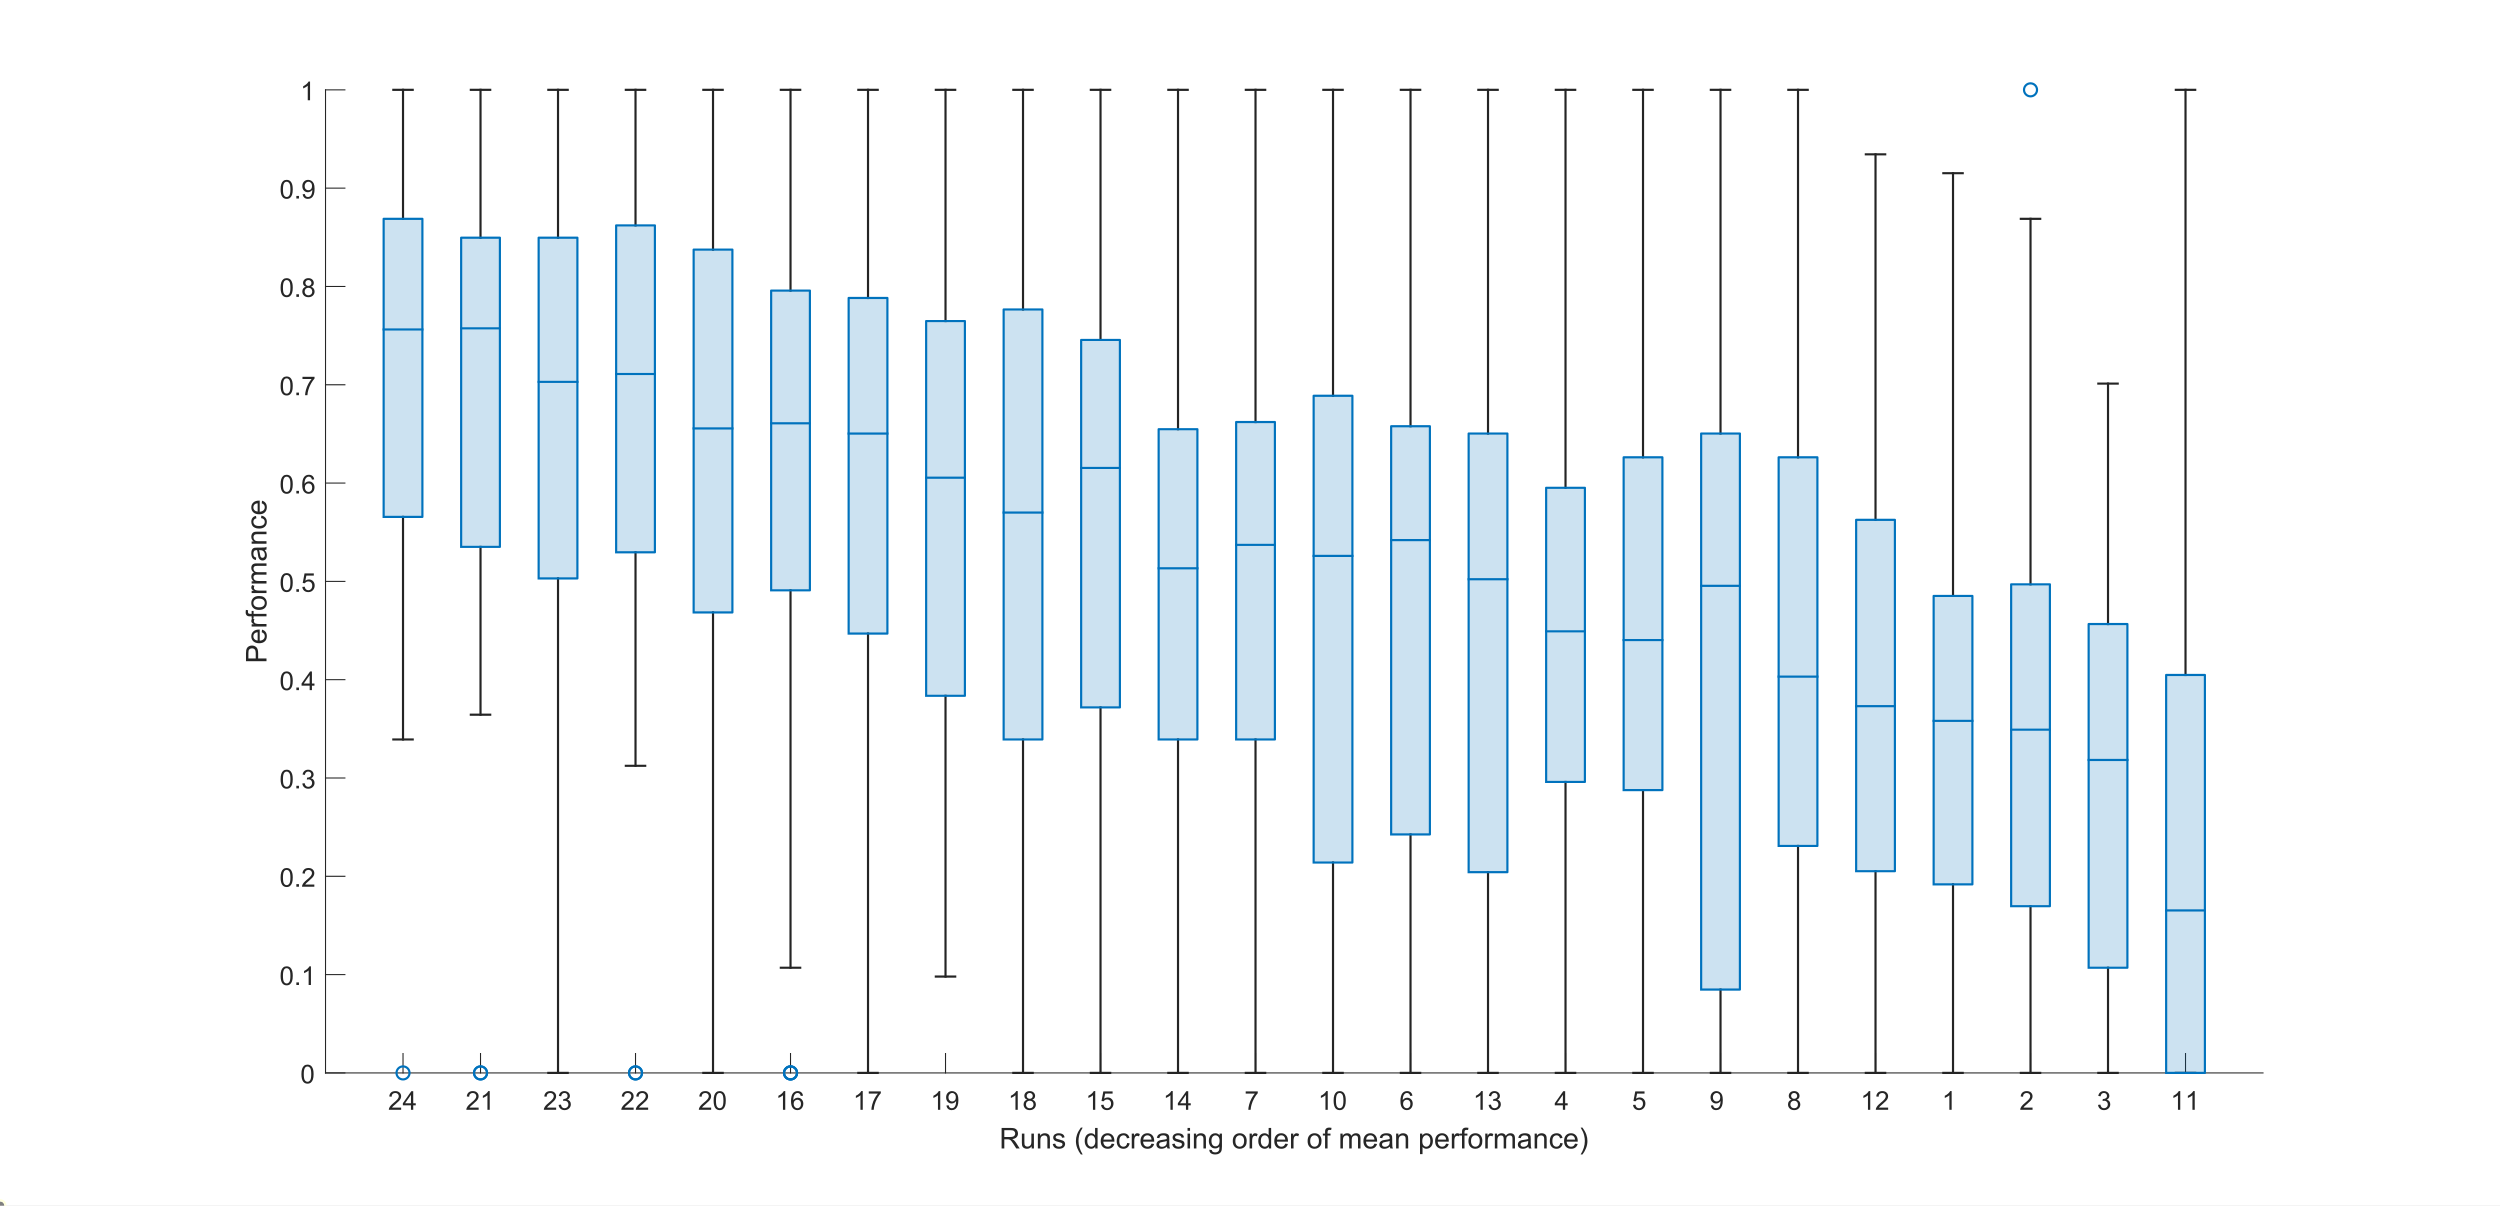 <?xml version="1.0"?>
<!DOCTYPE svg PUBLIC '-//W3C//DTD SVG 1.0//EN'
          'http://www.w3.org/TR/2001/REC-SVG-20010904/DTD/svg10.dtd'>
<svg xmlns:xlink="http://www.w3.org/1999/xlink" style="fill-opacity:1; color-rendering:auto; color-interpolation:auto; text-rendering:auto; stroke:black; stroke-linecap:square; stroke-miterlimit:10; shape-rendering:auto; stroke-opacity:1; fill:black; stroke-dasharray:none; font-weight:normal; stroke-width:1; font-family:'Dialog'; font-style:normal; stroke-linejoin:miter; font-size:12px; stroke-dashoffset:0; image-rendering:auto;" width="1920" height="926" xmlns="http://www.w3.org/2000/svg"
><rect width="100%" height="100%" fill="#333333" stroke="none"/><!--Generated by the Batik Graphics2D SVG Generator--><defs id="genericDefs"
  /><g
  ><defs id="defs1"
    ><clipPath clipPathUnits="userSpaceOnUse" id="clipPath1"
      ><path d="M0 0 L1920 0 L1920 926 L0 926 L0 0 Z"
      /></clipPath
    ></defs
    ><g style="fill:white; stroke:white;"
    ><rect x="0" y="0" width="1920" style="clip-path:url(#clipPath1); stroke:none;" height="926"
    /></g
    ><g style="fill:white; text-rendering:optimizeSpeed; color-rendering:optimizeSpeed; image-rendering:optimizeSpeed; shape-rendering:crispEdges; stroke:white; color-interpolation:sRGB;"
    ><rect x="0" width="1920" height="926" y="0" style="stroke:none;"
      /><path style="stroke:none;" d="M250 824 L1738 824 L1738 69 L250 69 Z"
    /></g
    ><g style="fill:rgb(38,38,38); text-rendering:geometricPrecision; image-rendering:optimizeQuality; color-rendering:optimizeQuality; stroke-linejoin:round; stroke:rgb(38,38,38); color-interpolation:linearRGB; stroke-width:0.833;"
    ><line y2="824" style="fill:none;" x1="250" x2="1738" y1="824"
      /><line y2="809.12" style="fill:none;" x1="309.52" x2="309.52" y1="824"
      /><line y2="809.12" style="fill:none;" x1="369.04" x2="369.04" y1="824"
      /><line y2="809.12" style="fill:none;" x1="428.56" x2="428.56" y1="824"
      /><line y2="809.12" style="fill:none;" x1="488.08" x2="488.08" y1="824"
      /><line y2="809.12" style="fill:none;" x1="547.6" x2="547.6" y1="824"
      /><line y2="809.12" style="fill:none;" x1="607.12" x2="607.12" y1="824"
      /><line y2="809.12" style="fill:none;" x1="666.64" x2="666.64" y1="824"
      /><line y2="809.12" style="fill:none;" x1="726.16" x2="726.16" y1="824"
      /><line y2="809.12" style="fill:none;" x1="785.68" x2="785.68" y1="824"
      /><line y2="809.12" style="fill:none;" x1="845.2" x2="845.2" y1="824"
      /><line y2="809.12" style="fill:none;" x1="904.72" x2="904.72" y1="824"
      /><line y2="809.12" style="fill:none;" x1="964.24" x2="964.24" y1="824"
      /><line y2="809.12" style="fill:none;" x1="1023.76" x2="1023.76" y1="824"
      /><line y2="809.12" style="fill:none;" x1="1083.28" x2="1083.28" y1="824"
      /><line y2="809.12" style="fill:none;" x1="1142.8" x2="1142.8" y1="824"
      /><line y2="809.12" style="fill:none;" x1="1202.32" x2="1202.32" y1="824"
      /><line y2="809.12" style="fill:none;" x1="1261.84" x2="1261.84" y1="824"
      /><line y2="809.12" style="fill:none;" x1="1321.36" x2="1321.36" y1="824"
      /><line y2="809.12" style="fill:none;" x1="1380.88" x2="1380.88" y1="824"
      /><line y2="809.12" style="fill:none;" x1="1440.4" x2="1440.4" y1="824"
      /><line y2="809.12" style="fill:none;" x1="1499.92" x2="1499.92" y1="824"
      /><line y2="809.12" style="fill:none;" x1="1559.44" x2="1559.44" y1="824"
      /><line y2="809.12" style="fill:none;" x1="1618.96" x2="1618.96" y1="824"
      /><line y2="809.12" style="fill:none;" x1="1678.48" x2="1678.48" y1="824"
    /></g
    ><g transform="translate(309.52,831.333)" style="font-size:20px; fill:rgb(38,38,38); text-rendering:geometricPrecision; color-rendering:optimizeQuality; image-rendering:optimizeQuality; stroke:rgb(38,38,38); color-interpolation:linearRGB;"
    ><path style="stroke:none;" d="M-1.438 19.312 L-1.438 21 L-10.891 21 Q-10.906 20.359 -10.688 19.781 Q-10.328 18.812 -9.531 17.875 Q-8.734 16.938 -7.234 15.703 Q-4.891 13.797 -4.07 12.68 Q-3.25 11.562 -3.25 10.562 Q-3.25 9.516 -4 8.797 Q-4.75 8.078 -5.953 8.078 Q-7.219 8.078 -7.984 8.844 Q-8.75 9.609 -8.75 10.953 L-10.562 10.766 Q-10.375 8.75 -9.164 7.688 Q-7.953 6.625 -5.906 6.625 Q-3.859 6.625 -2.656 7.766 Q-1.453 8.906 -1.453 10.594 Q-1.453 11.453 -1.805 12.289 Q-2.156 13.125 -2.969 14.039 Q-3.781 14.953 -5.672 16.562 Q-7.266 17.891 -7.711 18.359 Q-8.156 18.828 -8.453 19.312 L-1.438 19.312 ZM6.092 21 L6.092 17.578 L-0.127 17.578 L-0.127 15.953 L6.404 6.688 L7.842 6.688 L7.842 15.953 L9.779 15.953 L9.779 17.578 L7.842 17.578 L7.842 21 L6.092 21 ZM6.092 15.953 L6.092 9.5 L1.607 15.953 L6.092 15.953 Z"
    /></g
    ><g transform="translate(369.04,831.333)" style="font-size:20px; fill:rgb(38,38,38); text-rendering:geometricPrecision; color-rendering:optimizeQuality; image-rendering:optimizeQuality; stroke:rgb(38,38,38); color-interpolation:linearRGB;"
    ><path style="stroke:none;" d="M-1.438 19.312 L-1.438 21 L-10.891 21 Q-10.906 20.359 -10.688 19.781 Q-10.328 18.812 -9.531 17.875 Q-8.734 16.938 -7.234 15.703 Q-4.891 13.797 -4.07 12.68 Q-3.25 11.562 -3.25 10.562 Q-3.25 9.516 -4 8.797 Q-4.75 8.078 -5.953 8.078 Q-7.219 8.078 -7.984 8.844 Q-8.75 9.609 -8.75 10.953 L-10.562 10.766 Q-10.375 8.75 -9.164 7.688 Q-7.953 6.625 -5.906 6.625 Q-3.859 6.625 -2.656 7.766 Q-1.453 8.906 -1.453 10.594 Q-1.453 11.453 -1.805 12.289 Q-2.156 13.125 -2.969 14.039 Q-3.781 14.953 -5.672 16.562 Q-7.266 17.891 -7.711 18.359 Q-8.156 18.828 -8.453 19.312 L-1.438 19.312 ZM7.076 21 L5.311 21 L5.311 9.797 Q4.686 10.406 3.654 11.008 Q2.623 11.609 1.795 11.922 L1.795 10.219 Q3.279 9.531 4.381 8.539 Q5.482 7.547 5.936 6.625 L7.076 6.625 L7.076 21 Z"
    /></g
    ><g transform="translate(428.56,831.333)" style="font-size:20px; fill:rgb(38,38,38); text-rendering:geometricPrecision; color-rendering:optimizeQuality; image-rendering:optimizeQuality; stroke:rgb(38,38,38); color-interpolation:linearRGB;"
    ><path style="stroke:none;" d="M-1.438 19.312 L-1.438 21 L-10.891 21 Q-10.906 20.359 -10.688 19.781 Q-10.328 18.812 -9.531 17.875 Q-8.734 16.938 -7.234 15.703 Q-4.891 13.797 -4.07 12.68 Q-3.25 11.562 -3.25 10.562 Q-3.25 9.516 -4 8.797 Q-4.75 8.078 -5.953 8.078 Q-7.219 8.078 -7.984 8.844 Q-8.75 9.609 -8.75 10.953 L-10.562 10.766 Q-10.375 8.75 -9.164 7.688 Q-7.953 6.625 -5.906 6.625 Q-3.859 6.625 -2.656 7.766 Q-1.453 8.906 -1.453 10.594 Q-1.453 11.453 -1.805 12.289 Q-2.156 13.125 -2.969 14.039 Q-3.781 14.953 -5.672 16.562 Q-7.266 17.891 -7.711 18.359 Q-8.156 18.828 -8.453 19.312 L-1.438 19.312 ZM0.467 17.219 L2.217 16.984 Q2.529 18.484 3.256 19.141 Q3.982 19.797 5.029 19.797 Q6.264 19.797 7.115 18.938 Q7.967 18.078 7.967 16.812 Q7.967 15.594 7.178 14.812 Q6.389 14.031 5.17 14.031 Q4.67 14.031 3.936 14.219 L4.123 12.672 Q4.295 12.703 4.404 12.703 Q5.529 12.703 6.428 12.117 Q7.326 11.531 7.326 10.312 Q7.326 9.344 6.67 8.703 Q6.014 8.062 4.982 8.062 Q3.967 8.062 3.279 8.711 Q2.592 9.359 2.404 10.641 L0.639 10.328 Q0.967 8.562 2.107 7.594 Q3.248 6.625 4.951 6.625 Q6.123 6.625 7.107 7.125 Q8.092 7.625 8.615 8.5 Q9.139 9.375 9.139 10.344 Q9.139 11.266 8.639 12.031 Q8.139 12.797 7.17 13.25 Q8.435 13.531 9.139 14.461 Q9.842 15.391 9.842 16.766 Q9.842 18.641 8.475 19.945 Q7.107 21.25 5.014 21.25 Q3.123 21.25 1.881 20.125 Q0.639 19 0.467 17.219 Z"
    /></g
    ><g transform="translate(488.08,831.333)" style="font-size:20px; fill:rgb(38,38,38); text-rendering:geometricPrecision; color-rendering:optimizeQuality; image-rendering:optimizeQuality; stroke:rgb(38,38,38); color-interpolation:linearRGB;"
    ><path style="stroke:none;" d="M-1.438 19.312 L-1.438 21 L-10.891 21 Q-10.906 20.359 -10.688 19.781 Q-10.328 18.812 -9.531 17.875 Q-8.734 16.938 -7.234 15.703 Q-4.891 13.797 -4.07 12.68 Q-3.25 11.562 -3.25 10.562 Q-3.25 9.516 -4 8.797 Q-4.75 8.078 -5.953 8.078 Q-7.219 8.078 -7.984 8.844 Q-8.75 9.609 -8.75 10.953 L-10.562 10.766 Q-10.375 8.75 -9.164 7.688 Q-7.953 6.625 -5.906 6.625 Q-3.859 6.625 -2.656 7.766 Q-1.453 8.906 -1.453 10.594 Q-1.453 11.453 -1.805 12.289 Q-2.156 13.125 -2.969 14.039 Q-3.781 14.953 -5.672 16.562 Q-7.266 17.891 -7.711 18.359 Q-8.156 18.828 -8.453 19.312 L-1.438 19.312 ZM9.685 19.312 L9.685 21 L0.232 21 Q0.217 20.359 0.435 19.781 Q0.795 18.812 1.592 17.875 Q2.389 16.938 3.889 15.703 Q6.232 13.797 7.053 12.68 Q7.873 11.562 7.873 10.562 Q7.873 9.516 7.123 8.797 Q6.373 8.078 5.17 8.078 Q3.904 8.078 3.139 8.844 Q2.373 9.609 2.373 10.953 L0.56 10.766 Q0.748 8.75 1.959 7.688 Q3.17 6.625 5.217 6.625 Q7.264 6.625 8.467 7.766 Q9.67 8.906 9.67 10.594 Q9.67 11.453 9.318 12.289 Q8.967 13.125 8.154 14.039 Q7.342 14.953 5.451 16.562 Q3.857 17.891 3.412 18.359 Q2.967 18.828 2.67 19.312 L9.685 19.312 Z"
    /></g
    ><g transform="translate(547.6,831.333)" style="font-size:20px; fill:rgb(38,38,38); text-rendering:geometricPrecision; color-rendering:optimizeQuality; image-rendering:optimizeQuality; stroke:rgb(38,38,38); color-interpolation:linearRGB;"
    ><path style="stroke:none;" d="M-1.438 19.312 L-1.438 21 L-10.891 21 Q-10.906 20.359 -10.688 19.781 Q-10.328 18.812 -9.531 17.875 Q-8.734 16.938 -7.234 15.703 Q-4.891 13.797 -4.07 12.68 Q-3.25 11.562 -3.25 10.562 Q-3.25 9.516 -4 8.797 Q-4.75 8.078 -5.953 8.078 Q-7.219 8.078 -7.984 8.844 Q-8.75 9.609 -8.75 10.953 L-10.562 10.766 Q-10.375 8.75 -9.164 7.688 Q-7.953 6.625 -5.906 6.625 Q-3.859 6.625 -2.656 7.766 Q-1.453 8.906 -1.453 10.594 Q-1.453 11.453 -1.805 12.289 Q-2.156 13.125 -2.969 14.039 Q-3.781 14.953 -5.672 16.562 Q-7.266 17.891 -7.711 18.359 Q-8.156 18.828 -8.453 19.312 L-1.438 19.312 ZM0.451 13.938 Q0.451 11.406 0.975 9.852 Q1.498 8.297 2.529 7.461 Q3.561 6.625 5.123 6.625 Q6.279 6.625 7.146 7.086 Q8.014 7.547 8.576 8.422 Q9.139 9.297 9.467 10.555 Q9.795 11.812 9.795 13.938 Q9.795 16.453 9.271 18 Q8.748 19.547 7.725 20.398 Q6.701 21.25 5.123 21.25 Q3.045 21.25 1.873 19.766 Q0.451 17.969 0.451 13.938 ZM2.264 13.938 Q2.264 17.469 3.084 18.633 Q3.904 19.797 5.123 19.797 Q6.326 19.797 7.154 18.625 Q7.982 17.453 7.982 13.938 Q7.982 10.406 7.154 9.242 Q6.326 8.078 5.107 8.078 Q3.889 8.078 3.17 9.109 Q2.264 10.406 2.264 13.938 Z"
    /></g
    ><g transform="translate(607.12,831.333)" style="font-size:20px; fill:rgb(38,38,38); text-rendering:geometricPrecision; color-rendering:optimizeQuality; image-rendering:optimizeQuality; stroke:rgb(38,38,38); color-interpolation:linearRGB;"
    ><path style="stroke:none;" d="M-4.047 21 L-5.812 21 L-5.812 9.797 Q-6.438 10.406 -7.469 11.008 Q-8.5 11.609 -9.328 11.922 L-9.328 10.219 Q-7.844 9.531 -6.742 8.539 Q-5.641 7.547 -5.188 6.625 L-4.047 6.625 L-4.047 21 ZM9.576 10.188 L7.826 10.328 Q7.592 9.297 7.17 8.828 Q6.451 8.062 5.404 8.062 Q4.561 8.062 3.936 8.531 Q3.107 9.141 2.623 10.305 Q2.139 11.469 2.123 13.609 Q2.764 12.656 3.678 12.188 Q4.592 11.719 5.607 11.719 Q7.357 11.719 8.592 13.008 Q9.826 14.297 9.826 16.344 Q9.826 17.703 9.248 18.859 Q8.67 20.016 7.654 20.633 Q6.639 21.25 5.342 21.25 Q3.154 21.25 1.764 19.633 Q0.373 18.016 0.373 14.297 Q0.373 10.156 1.904 8.266 Q3.248 6.625 5.514 6.625 Q7.201 6.625 8.279 7.57 Q9.357 8.516 9.576 10.188 ZM2.404 16.359 Q2.404 17.266 2.787 18.094 Q3.17 18.922 3.865 19.359 Q4.561 19.797 5.311 19.797 Q6.436 19.797 7.232 18.898 Q8.029 18 8.029 16.453 Q8.029 14.969 7.24 14.117 Q6.451 13.266 5.248 13.266 Q4.061 13.266 3.232 14.117 Q2.404 14.969 2.404 16.359 Z"
    /></g
    ><g transform="translate(666.64,831.333)" style="font-size:20px; fill:rgb(38,38,38); text-rendering:geometricPrecision; color-rendering:optimizeQuality; image-rendering:optimizeQuality; stroke:rgb(38,38,38); color-interpolation:linearRGB;"
    ><path style="stroke:none;" d="M-4.047 21 L-5.812 21 L-5.812 9.797 Q-6.438 10.406 -7.469 11.008 Q-8.5 11.609 -9.328 11.922 L-9.328 10.219 Q-7.844 9.531 -6.742 8.539 Q-5.641 7.547 -5.188 6.625 L-4.047 6.625 L-4.047 21 ZM0.576 8.562 L0.576 6.875 L9.842 6.875 L9.842 8.234 Q8.467 9.688 7.123 12.102 Q5.779 14.516 5.061 17.062 Q4.529 18.859 4.373 21 L2.576 21 Q2.607 19.312 3.24 16.922 Q3.873 14.531 5.061 12.305 Q6.248 10.078 7.576 8.562 L0.576 8.562 Z"
    /></g
    ><g transform="translate(726.16,831.333)" style="font-size:20px; fill:rgb(38,38,38); text-rendering:geometricPrecision; color-rendering:optimizeQuality; image-rendering:optimizeQuality; stroke:rgb(38,38,38); color-interpolation:linearRGB;"
    ><path style="stroke:none;" d="M-4.047 21 L-5.812 21 L-5.812 9.797 Q-6.438 10.406 -7.469 11.008 Q-8.5 11.609 -9.328 11.922 L-9.328 10.219 Q-7.844 9.531 -6.742 8.539 Q-5.641 7.547 -5.188 6.625 L-4.047 6.625 L-4.047 21 ZM0.717 17.688 L2.404 17.531 Q2.623 18.719 3.225 19.258 Q3.826 19.797 4.779 19.797 Q5.592 19.797 6.201 19.43 Q6.811 19.062 7.201 18.438 Q7.592 17.812 7.857 16.758 Q8.123 15.703 8.123 14.609 Q8.123 14.5 8.107 14.266 Q7.576 15.094 6.67 15.617 Q5.764 16.141 4.686 16.141 Q2.92 16.141 1.685 14.852 Q0.451 13.562 0.451 11.453 Q0.451 9.281 1.74 7.953 Q3.029 6.625 4.951 6.625 Q6.357 6.625 7.514 7.375 Q8.67 8.125 9.271 9.516 Q9.873 10.906 9.873 13.547 Q9.873 16.297 9.271 17.922 Q8.67 19.547 7.498 20.398 Q6.326 21.25 4.748 21.25 Q3.061 21.25 1.998 20.312 Q0.935 19.375 0.717 17.688 ZM7.92 11.375 Q7.92 9.859 7.115 8.969 Q6.311 8.078 5.17 8.078 Q3.998 8.078 3.131 9.039 Q2.264 10 2.264 11.516 Q2.264 12.891 3.084 13.742 Q3.904 14.594 5.123 14.594 Q6.342 14.594 7.131 13.742 Q7.92 12.891 7.92 11.375 Z"
    /></g
    ><g transform="translate(785.68,831.333)" style="font-size:20px; fill:rgb(38,38,38); text-rendering:geometricPrecision; color-rendering:optimizeQuality; image-rendering:optimizeQuality; stroke:rgb(38,38,38); color-interpolation:linearRGB;"
    ><path style="stroke:none;" d="M-4.047 21 L-5.812 21 L-5.812 9.797 Q-6.438 10.406 -7.469 11.008 Q-8.5 11.609 -9.328 11.922 L-9.328 10.219 Q-7.844 9.531 -6.742 8.539 Q-5.641 7.547 -5.188 6.625 L-4.047 6.625 L-4.047 21 ZM3.154 13.234 Q2.061 12.828 1.537 12.086 Q1.014 11.344 1.014 10.312 Q1.014 8.75 2.139 7.688 Q3.264 6.625 5.123 6.625 Q6.998 6.625 8.139 7.711 Q9.279 8.797 9.279 10.359 Q9.279 11.359 8.756 12.094 Q8.232 12.828 7.17 13.234 Q8.498 13.672 9.185 14.625 Q9.873 15.578 9.873 16.906 Q9.873 18.75 8.568 20 Q7.264 21.25 5.154 21.25 Q3.029 21.25 1.732 19.992 Q0.435 18.734 0.435 16.859 Q0.435 15.469 1.147 14.523 Q1.857 13.578 3.154 13.234 ZM2.811 10.25 Q2.811 11.266 3.467 11.914 Q4.123 12.562 5.154 12.562 Q6.17 12.562 6.826 11.922 Q7.482 11.281 7.482 10.359 Q7.482 9.391 6.811 8.727 Q6.139 8.062 5.139 8.062 Q4.139 8.062 3.475 8.711 Q2.811 9.359 2.811 10.25 ZM2.248 16.875 Q2.248 17.625 2.6 18.328 Q2.951 19.031 3.654 19.414 Q4.357 19.797 5.17 19.797 Q6.436 19.797 7.256 18.984 Q8.076 18.172 8.076 16.922 Q8.076 15.656 7.232 14.828 Q6.389 14 5.107 14 Q3.873 14 3.061 14.82 Q2.248 15.641 2.248 16.875 Z"
    /></g
    ><g transform="translate(845.2,831.333)" style="font-size:20px; fill:rgb(38,38,38); text-rendering:geometricPrecision; color-rendering:optimizeQuality; image-rendering:optimizeQuality; stroke:rgb(38,38,38); color-interpolation:linearRGB;"
    ><path style="stroke:none;" d="M-4.047 21 L-5.812 21 L-5.812 9.797 Q-6.438 10.406 -7.469 11.008 Q-8.5 11.609 -9.328 11.922 L-9.328 10.219 Q-7.844 9.531 -6.742 8.539 Q-5.641 7.547 -5.188 6.625 L-4.047 6.625 L-4.047 21 ZM0.451 17.25 L2.295 17.094 Q2.498 18.438 3.248 19.117 Q3.998 19.797 5.061 19.797 Q6.326 19.797 7.201 18.844 Q8.076 17.891 8.076 16.297 Q8.076 14.797 7.232 13.93 Q6.389 13.062 5.029 13.062 Q4.17 13.062 3.49 13.445 Q2.811 13.828 2.42 14.453 L0.764 14.234 L2.154 6.875 L9.279 6.875 L9.279 8.562 L3.561 8.562 L2.795 12.406 Q4.076 11.5 5.498 11.5 Q7.373 11.5 8.662 12.805 Q9.951 14.109 9.951 16.141 Q9.951 18.094 8.81 19.5 Q7.436 21.25 5.061 21.25 Q3.107 21.25 1.865 20.156 Q0.623 19.062 0.451 17.25 Z"
    /></g
    ><g transform="translate(904.72,831.333)" style="font-size:20px; fill:rgb(38,38,38); text-rendering:geometricPrecision; color-rendering:optimizeQuality; image-rendering:optimizeQuality; stroke:rgb(38,38,38); color-interpolation:linearRGB;"
    ><path style="stroke:none;" d="M-4.047 21 L-5.812 21 L-5.812 9.797 Q-6.438 10.406 -7.469 11.008 Q-8.5 11.609 -9.328 11.922 L-9.328 10.219 Q-7.844 9.531 -6.742 8.539 Q-5.641 7.547 -5.188 6.625 L-4.047 6.625 L-4.047 21 ZM6.092 21 L6.092 17.578 L-0.127 17.578 L-0.127 15.953 L6.404 6.688 L7.842 6.688 L7.842 15.953 L9.779 15.953 L9.779 17.578 L7.842 17.578 L7.842 21 L6.092 21 ZM6.092 15.953 L6.092 9.5 L1.607 15.953 L6.092 15.953 Z"
    /></g
    ><g transform="translate(964.24,831.333)" style="font-size:20px; fill:rgb(38,38,38); text-rendering:geometricPrecision; color-rendering:optimizeQuality; image-rendering:optimizeQuality; stroke:rgb(38,38,38); color-interpolation:linearRGB;"
    ><path style="stroke:none;" d="M-7.547 8.562 L-7.547 6.875 L1.719 6.875 L1.719 8.234 Q0.344 9.688 -1 12.102 Q-2.344 14.516 -3.062 17.062 Q-3.594 18.859 -3.75 21 L-5.547 21 Q-5.516 19.312 -4.883 16.922 Q-4.25 14.531 -3.062 12.305 Q-1.875 10.078 -0.547 8.562 L-7.547 8.562 Z"
    /></g
    ><g transform="translate(1023.76,831.333)" style="font-size:20px; fill:rgb(38,38,38); text-rendering:geometricPrecision; color-rendering:optimizeQuality; image-rendering:optimizeQuality; stroke:rgb(38,38,38); color-interpolation:linearRGB;"
    ><path style="stroke:none;" d="M-4.047 21 L-5.812 21 L-5.812 9.797 Q-6.438 10.406 -7.469 11.008 Q-8.5 11.609 -9.328 11.922 L-9.328 10.219 Q-7.844 9.531 -6.742 8.539 Q-5.641 7.547 -5.188 6.625 L-4.047 6.625 L-4.047 21 ZM0.451 13.938 Q0.451 11.406 0.975 9.852 Q1.498 8.297 2.529 7.461 Q3.561 6.625 5.123 6.625 Q6.279 6.625 7.146 7.086 Q8.014 7.547 8.576 8.422 Q9.139 9.297 9.467 10.555 Q9.795 11.812 9.795 13.938 Q9.795 16.453 9.271 18 Q8.748 19.547 7.725 20.398 Q6.701 21.25 5.123 21.25 Q3.045 21.25 1.873 19.766 Q0.451 17.969 0.451 13.938 ZM2.264 13.938 Q2.264 17.469 3.084 18.633 Q3.904 19.797 5.123 19.797 Q6.326 19.797 7.154 18.625 Q7.982 17.453 7.982 13.938 Q7.982 10.406 7.154 9.242 Q6.326 8.078 5.107 8.078 Q3.889 8.078 3.17 9.109 Q2.264 10.406 2.264 13.938 Z"
    /></g
    ><g transform="translate(1083.28,831.333)" style="font-size:20px; fill:rgb(38,38,38); text-rendering:geometricPrecision; color-rendering:optimizeQuality; image-rendering:optimizeQuality; stroke:rgb(38,38,38); color-interpolation:linearRGB;"
    ><path style="stroke:none;" d="M1.453 10.188 L-0.297 10.328 Q-0.531 9.297 -0.953 8.828 Q-1.672 8.062 -2.719 8.062 Q-3.562 8.062 -4.188 8.531 Q-5.016 9.141 -5.5 10.305 Q-5.984 11.469 -6 13.609 Q-5.359 12.656 -4.445 12.188 Q-3.531 11.719 -2.516 11.719 Q-0.766 11.719 0.469 13.008 Q1.703 14.297 1.703 16.344 Q1.703 17.703 1.125 18.859 Q0.547 20.016 -0.469 20.633 Q-1.484 21.25 -2.781 21.25 Q-4.969 21.25 -6.359 19.633 Q-7.75 18.016 -7.75 14.297 Q-7.75 10.156 -6.219 8.266 Q-4.875 6.625 -2.609 6.625 Q-0.922 6.625 0.156 7.57 Q1.234 8.516 1.453 10.188 ZM-5.719 16.359 Q-5.719 17.266 -5.336 18.094 Q-4.953 18.922 -4.258 19.359 Q-3.562 19.797 -2.812 19.797 Q-1.688 19.797 -0.891 18.898 Q-0.094 18 -0.094 16.453 Q-0.094 14.969 -0.883 14.117 Q-1.672 13.266 -2.875 13.266 Q-4.062 13.266 -4.891 14.117 Q-5.719 14.969 -5.719 16.359 Z"
    /></g
    ><g transform="translate(1142.8,831.333)" style="font-size:20px; fill:rgb(38,38,38); text-rendering:geometricPrecision; color-rendering:optimizeQuality; image-rendering:optimizeQuality; stroke:rgb(38,38,38); color-interpolation:linearRGB;"
    ><path style="stroke:none;" d="M-4.047 21 L-5.812 21 L-5.812 9.797 Q-6.438 10.406 -7.469 11.008 Q-8.5 11.609 -9.328 11.922 L-9.328 10.219 Q-7.844 9.531 -6.742 8.539 Q-5.641 7.547 -5.188 6.625 L-4.047 6.625 L-4.047 21 ZM0.467 17.219 L2.217 16.984 Q2.529 18.484 3.256 19.141 Q3.982 19.797 5.029 19.797 Q6.264 19.797 7.115 18.938 Q7.967 18.078 7.967 16.812 Q7.967 15.594 7.178 14.812 Q6.389 14.031 5.17 14.031 Q4.67 14.031 3.936 14.219 L4.123 12.672 Q4.295 12.703 4.404 12.703 Q5.529 12.703 6.428 12.117 Q7.326 11.531 7.326 10.312 Q7.326 9.344 6.67 8.703 Q6.014 8.062 4.982 8.062 Q3.967 8.062 3.279 8.711 Q2.592 9.359 2.404 10.641 L0.639 10.328 Q0.967 8.562 2.107 7.594 Q3.248 6.625 4.951 6.625 Q6.123 6.625 7.107 7.125 Q8.092 7.625 8.615 8.5 Q9.139 9.375 9.139 10.344 Q9.139 11.266 8.639 12.031 Q8.139 12.797 7.17 13.25 Q8.435 13.531 9.139 14.461 Q9.842 15.391 9.842 16.766 Q9.842 18.641 8.475 19.945 Q7.107 21.25 5.014 21.25 Q3.123 21.25 1.881 20.125 Q0.639 19 0.467 17.219 Z"
    /></g
    ><g transform="translate(1202.32,831.333)" style="font-size:20px; fill:rgb(38,38,38); text-rendering:geometricPrecision; color-rendering:optimizeQuality; image-rendering:optimizeQuality; stroke:rgb(38,38,38); color-interpolation:linearRGB;"
    ><path style="stroke:none;" d="M-2.031 21 L-2.031 17.578 L-8.25 17.578 L-8.25 15.953 L-1.719 6.688 L-0.281 6.688 L-0.281 15.953 L1.656 15.953 L1.656 17.578 L-0.281 17.578 L-0.281 21 L-2.031 21 ZM-2.031 15.953 L-2.031 9.5 L-6.516 15.953 L-2.031 15.953 Z"
    /></g
    ><g transform="translate(1261.84,831.333)" style="font-size:20px; fill:rgb(38,38,38); text-rendering:geometricPrecision; color-rendering:optimizeQuality; image-rendering:optimizeQuality; stroke:rgb(38,38,38); color-interpolation:linearRGB;"
    ><path style="stroke:none;" d="M-7.672 17.25 L-5.828 17.094 Q-5.625 18.438 -4.875 19.117 Q-4.125 19.797 -3.062 19.797 Q-1.797 19.797 -0.922 18.844 Q-0.047 17.891 -0.047 16.297 Q-0.047 14.797 -0.891 13.93 Q-1.734 13.062 -3.094 13.062 Q-3.953 13.062 -4.633 13.445 Q-5.312 13.828 -5.703 14.453 L-7.359 14.234 L-5.969 6.875 L1.156 6.875 L1.156 8.562 L-4.562 8.562 L-5.328 12.406 Q-4.047 11.5 -2.625 11.5 Q-0.75 11.5 0.539 12.805 Q1.828 14.109 1.828 16.141 Q1.828 18.094 0.688 19.5 Q-0.688 21.25 -3.062 21.25 Q-5.016 21.25 -6.258 20.156 Q-7.5 19.062 -7.672 17.25 Z"
    /></g
    ><g transform="translate(1321.36,831.333)" style="font-size:20px; fill:rgb(38,38,38); text-rendering:geometricPrecision; color-rendering:optimizeQuality; image-rendering:optimizeQuality; stroke:rgb(38,38,38); color-interpolation:linearRGB;"
    ><path style="stroke:none;" d="M-7.406 17.688 L-5.719 17.531 Q-5.5 18.719 -4.898 19.258 Q-4.297 19.797 -3.344 19.797 Q-2.531 19.797 -1.922 19.43 Q-1.312 19.062 -0.922 18.438 Q-0.531 17.812 -0.266 16.758 Q0 15.703 0 14.609 Q0 14.5 -0.016 14.266 Q-0.547 15.094 -1.453 15.617 Q-2.359 16.141 -3.438 16.141 Q-5.203 16.141 -6.438 14.852 Q-7.672 13.562 -7.672 11.453 Q-7.672 9.281 -6.383 7.953 Q-5.094 6.625 -3.172 6.625 Q-1.766 6.625 -0.609 7.375 Q0.547 8.125 1.148 9.516 Q1.75 10.906 1.75 13.547 Q1.75 16.297 1.148 17.922 Q0.547 19.547 -0.625 20.398 Q-1.797 21.25 -3.375 21.25 Q-5.062 21.25 -6.125 20.312 Q-7.188 19.375 -7.406 17.688 ZM-0.203 11.375 Q-0.203 9.859 -1.008 8.969 Q-1.812 8.078 -2.953 8.078 Q-4.125 8.078 -4.992 9.039 Q-5.859 10 -5.859 11.516 Q-5.859 12.891 -5.039 13.742 Q-4.219 14.594 -3 14.594 Q-1.781 14.594 -0.992 13.742 Q-0.203 12.891 -0.203 11.375 Z"
    /></g
    ><g transform="translate(1380.88,831.333)" style="font-size:20px; fill:rgb(38,38,38); text-rendering:geometricPrecision; color-rendering:optimizeQuality; image-rendering:optimizeQuality; stroke:rgb(38,38,38); color-interpolation:linearRGB;"
    ><path style="stroke:none;" d="M-4.969 13.234 Q-6.062 12.828 -6.586 12.086 Q-7.109 11.344 -7.109 10.312 Q-7.109 8.75 -5.984 7.688 Q-4.859 6.625 -3 6.625 Q-1.125 6.625 0.016 7.711 Q1.156 8.797 1.156 10.359 Q1.156 11.359 0.633 12.094 Q0.109 12.828 -0.953 13.234 Q0.375 13.672 1.062 14.625 Q1.75 15.578 1.75 16.906 Q1.75 18.75 0.445 20 Q-0.859 21.25 -2.969 21.25 Q-5.094 21.25 -6.391 19.992 Q-7.688 18.734 -7.688 16.859 Q-7.688 15.469 -6.977 14.523 Q-6.266 13.578 -4.969 13.234 ZM-5.312 10.25 Q-5.312 11.266 -4.656 11.914 Q-4 12.562 -2.969 12.562 Q-1.953 12.562 -1.297 11.922 Q-0.641 11.281 -0.641 10.359 Q-0.641 9.391 -1.312 8.727 Q-1.984 8.062 -2.984 8.062 Q-3.984 8.062 -4.648 8.711 Q-5.312 9.359 -5.312 10.25 ZM-5.875 16.875 Q-5.875 17.625 -5.523 18.328 Q-5.172 19.031 -4.469 19.414 Q-3.766 19.797 -2.953 19.797 Q-1.688 19.797 -0.867 18.984 Q-0.047 18.172 -0.047 16.922 Q-0.047 15.656 -0.891 14.828 Q-1.734 14 -3.016 14 Q-4.25 14 -5.062 14.82 Q-5.875 15.641 -5.875 16.875 Z"
    /></g
    ><g transform="translate(1440.4,831.333)" style="font-size:20px; fill:rgb(38,38,38); text-rendering:geometricPrecision; color-rendering:optimizeQuality; image-rendering:optimizeQuality; stroke:rgb(38,38,38); color-interpolation:linearRGB;"
    ><path style="stroke:none;" d="M-4.047 21 L-5.812 21 L-5.812 9.797 Q-6.438 10.406 -7.469 11.008 Q-8.5 11.609 -9.328 11.922 L-9.328 10.219 Q-7.844 9.531 -6.742 8.539 Q-5.641 7.547 -5.188 6.625 L-4.047 6.625 L-4.047 21 ZM9.685 19.312 L9.685 21 L0.232 21 Q0.217 20.359 0.435 19.781 Q0.795 18.812 1.592 17.875 Q2.389 16.938 3.889 15.703 Q6.232 13.797 7.053 12.68 Q7.873 11.562 7.873 10.562 Q7.873 9.516 7.123 8.797 Q6.373 8.078 5.17 8.078 Q3.904 8.078 3.139 8.844 Q2.373 9.609 2.373 10.953 L0.56 10.766 Q0.748 8.75 1.959 7.688 Q3.17 6.625 5.217 6.625 Q7.264 6.625 8.467 7.766 Q9.67 8.906 9.67 10.594 Q9.67 11.453 9.318 12.289 Q8.967 13.125 8.154 14.039 Q7.342 14.953 5.451 16.562 Q3.857 17.891 3.412 18.359 Q2.967 18.828 2.67 19.312 L9.685 19.312 Z"
    /></g
    ><g transform="translate(1499.92,831.333)" style="font-size:20px; fill:rgb(38,38,38); text-rendering:geometricPrecision; color-rendering:optimizeQuality; image-rendering:optimizeQuality; stroke:rgb(38,38,38); color-interpolation:linearRGB;"
    ><path style="stroke:none;" d="M-1.047 21 L-2.812 21 L-2.812 9.797 Q-3.438 10.406 -4.469 11.008 Q-5.5 11.609 -6.328 11.922 L-6.328 10.219 Q-4.844 9.531 -3.742 8.539 Q-2.641 7.547 -2.188 6.625 L-1.047 6.625 L-1.047 21 Z"
    /></g
    ><g transform="translate(1559.44,831.333)" style="font-size:20px; fill:rgb(38,38,38); text-rendering:geometricPrecision; color-rendering:optimizeQuality; image-rendering:optimizeQuality; stroke:rgb(38,38,38); color-interpolation:linearRGB;"
    ><path style="stroke:none;" d="M1.562 19.312 L1.562 21 L-7.891 21 Q-7.906 20.359 -7.688 19.781 Q-7.328 18.812 -6.531 17.875 Q-5.734 16.938 -4.234 15.703 Q-1.891 13.797 -1.07 12.68 Q-0.25 11.562 -0.25 10.562 Q-0.25 9.516 -1 8.797 Q-1.75 8.078 -2.953 8.078 Q-4.219 8.078 -4.984 8.844 Q-5.75 9.609 -5.75 10.953 L-7.562 10.766 Q-7.375 8.75 -6.164 7.688 Q-4.953 6.625 -2.906 6.625 Q-0.859 6.625 0.344 7.766 Q1.547 8.906 1.547 10.594 Q1.547 11.453 1.195 12.289 Q0.844 13.125 0.031 14.039 Q-0.781 14.953 -2.672 16.562 Q-4.266 17.891 -4.711 18.359 Q-5.156 18.828 -5.453 19.312 L1.562 19.312 Z"
    /></g
    ><g transform="translate(1618.96,831.333)" style="font-size:20px; fill:rgb(38,38,38); text-rendering:geometricPrecision; color-rendering:optimizeQuality; image-rendering:optimizeQuality; stroke:rgb(38,38,38); color-interpolation:linearRGB;"
    ><path style="stroke:none;" d="M-7.656 17.219 L-5.906 16.984 Q-5.594 18.484 -4.867 19.141 Q-4.141 19.797 -3.094 19.797 Q-1.859 19.797 -1.008 18.938 Q-0.156 18.078 -0.156 16.812 Q-0.156 15.594 -0.945 14.812 Q-1.734 14.031 -2.953 14.031 Q-3.453 14.031 -4.188 14.219 L-4 12.672 Q-3.828 12.703 -3.719 12.703 Q-2.594 12.703 -1.695 12.117 Q-0.797 11.531 -0.797 10.312 Q-0.797 9.344 -1.453 8.703 Q-2.109 8.062 -3.141 8.062 Q-4.156 8.062 -4.844 8.711 Q-5.531 9.359 -5.719 10.641 L-7.484 10.328 Q-7.156 8.562 -6.016 7.594 Q-4.875 6.625 -3.172 6.625 Q-2 6.625 -1.016 7.125 Q-0.031 7.625 0.492 8.5 Q1.016 9.375 1.016 10.344 Q1.016 11.266 0.516 12.031 Q0.016 12.797 -0.953 13.25 Q0.312 13.531 1.016 14.461 Q1.719 15.391 1.719 16.766 Q1.719 18.641 0.352 19.945 Q-1.016 21.25 -3.109 21.25 Q-5 21.25 -6.242 20.125 Q-7.484 19 -7.656 17.219 Z"
    /></g
    ><g transform="translate(1678.48,831.333)" style="font-size:20px; fill:rgb(38,38,38); text-rendering:geometricPrecision; color-rendering:optimizeQuality; image-rendering:optimizeQuality; stroke:rgb(38,38,38); color-interpolation:linearRGB;"
    ><path style="stroke:none;" d="M-4.047 21 L-5.812 21 L-5.812 9.797 Q-6.438 10.406 -7.469 11.008 Q-8.5 11.609 -9.328 11.922 L-9.328 10.219 Q-7.844 9.531 -6.742 8.539 Q-5.641 7.547 -5.188 6.625 L-4.047 6.625 L-4.047 21 ZM7.076 21 L5.311 21 L5.311 9.797 Q4.686 10.406 3.654 11.008 Q2.623 11.609 1.795 11.922 L1.795 10.219 Q3.279 9.531 4.381 8.539 Q5.482 7.547 5.936 6.625 L7.076 6.625 L7.076 21 Z"
    /></g
    ><g transform="translate(994.001,859)" style="font-size:22px; fill:rgb(38,38,38); text-rendering:geometricPrecision; color-rendering:optimizeQuality; image-rendering:optimizeQuality; stroke:rgb(38,38,38); color-interpolation:linearRGB;"
    ><path style="stroke:none;" d="M-224.766 23 L-224.766 7.25 L-217.781 7.25 Q-215.688 7.25 -214.586 7.672 Q-213.484 8.094 -212.836 9.172 Q-212.188 10.25 -212.188 11.547 Q-212.188 13.219 -213.266 14.367 Q-214.344 15.516 -216.609 15.828 Q-215.797 16.234 -215.359 16.625 Q-214.453 17.453 -213.625 18.719 L-210.891 23 L-213.516 23 L-215.594 19.719 Q-216.516 18.312 -217.102 17.555 Q-217.688 16.797 -218.156 16.5 Q-218.625 16.203 -219.109 16.078 Q-219.469 16 -220.266 16 L-222.688 16 L-222.688 23 L-224.766 23 ZM-222.688 14.203 L-218.203 14.203 Q-216.781 14.203 -215.977 13.906 Q-215.172 13.609 -214.75 12.961 Q-214.328 12.312 -214.328 11.547 Q-214.328 10.438 -215.141 9.711 Q-215.953 8.984 -217.703 8.984 L-222.688 8.984 L-222.688 14.203 ZM-201.69 23 L-201.69 21.328 Q-203.019 23.266 -205.3 23.266 Q-206.315 23.266 -207.19 22.875 Q-208.065 22.484 -208.487 21.898 Q-208.909 21.312 -209.081 20.469 Q-209.206 19.891 -209.206 18.656 L-209.206 11.594 L-207.269 11.594 L-207.269 17.922 Q-207.269 19.438 -207.159 19.953 Q-206.972 20.719 -206.378 21.156 Q-205.784 21.594 -204.925 21.594 Q-204.05 21.594 -203.284 21.148 Q-202.519 20.703 -202.206 19.938 Q-201.894 19.172 -201.894 17.703 L-201.894 11.594 L-199.956 11.594 L-199.956 23 L-201.69 23 ZM-196.924 23 L-196.924 11.594 L-195.19 11.594 L-195.19 13.219 Q-193.924 11.328 -191.549 11.328 Q-190.518 11.328 -189.658 11.703 Q-188.799 12.078 -188.369 12.68 Q-187.94 13.281 -187.768 14.109 Q-187.658 14.641 -187.658 15.984 L-187.658 23 L-189.596 23 L-189.596 16.062 Q-189.596 14.875 -189.815 14.289 Q-190.033 13.703 -190.611 13.359 Q-191.19 13.016 -191.971 13.016 Q-193.205 13.016 -194.096 13.797 Q-194.986 14.578 -194.986 16.766 L-194.986 23 L-196.924 23 ZM-185.47 19.594 L-183.548 19.297 Q-183.392 20.438 -182.657 21.055 Q-181.923 21.672 -180.595 21.672 Q-179.267 21.672 -178.618 21.125 Q-177.97 20.578 -177.97 19.859 Q-177.97 19.203 -178.548 18.828 Q-178.939 18.562 -180.517 18.172 Q-182.657 17.625 -183.477 17.234 Q-184.298 16.844 -184.72 16.148 Q-185.142 15.453 -185.142 14.625 Q-185.142 13.859 -184.79 13.211 Q-184.439 12.562 -183.845 12.125 Q-183.392 11.797 -182.61 11.562 Q-181.829 11.328 -180.939 11.328 Q-179.595 11.328 -178.579 11.719 Q-177.564 12.109 -177.079 12.766 Q-176.595 13.422 -176.423 14.531 L-178.314 14.797 Q-178.439 13.906 -179.056 13.414 Q-179.673 12.922 -180.798 12.922 Q-182.142 12.922 -182.704 13.359 Q-183.267 13.797 -183.267 14.391 Q-183.267 14.766 -183.032 15.078 Q-182.798 15.391 -182.298 15.594 Q-182.001 15.688 -180.595 16.078 Q-178.532 16.625 -177.72 16.977 Q-176.907 17.328 -176.446 17.992 Q-175.985 18.656 -175.985 19.641 Q-175.985 20.609 -176.548 21.469 Q-177.11 22.328 -178.181 22.797 Q-179.251 23.266 -180.595 23.266 Q-182.814 23.266 -183.977 22.336 Q-185.142 21.406 -185.47 19.594 ZM-163.889 27.625 Q-165.482 25.609 -166.592 22.906 Q-167.701 20.203 -167.701 17.297 Q-167.701 14.734 -166.873 12.391 Q-165.904 9.672 -163.889 6.984 L-162.498 6.984 Q-163.795 9.219 -164.217 10.172 Q-164.873 11.656 -165.248 13.266 Q-165.717 15.281 -165.717 17.312 Q-165.717 22.469 -162.498 27.625 L-163.889 27.625 ZM-152.844 23 L-152.844 21.562 Q-153.938 23.266 -156.047 23.266 Q-157.406 23.266 -158.547 22.508 Q-159.688 21.75 -160.32 20.406 Q-160.953 19.062 -160.953 17.312 Q-160.953 15.594 -160.383 14.203 Q-159.812 12.812 -158.672 12.07 Q-157.531 11.328 -156.125 11.328 Q-155.094 11.328 -154.289 11.766 Q-153.484 12.203 -152.984 12.906 L-152.984 7.25 L-151.062 7.25 L-151.062 23 L-152.844 23 ZM-158.969 17.312 Q-158.969 19.5 -158.039 20.586 Q-157.109 21.672 -155.859 21.672 Q-154.594 21.672 -153.703 20.633 Q-152.812 19.594 -152.812 17.469 Q-152.812 15.125 -153.719 14.031 Q-154.625 12.938 -155.938 12.938 Q-157.234 12.938 -158.102 13.992 Q-158.969 15.047 -158.969 17.312 ZM-140.202 19.328 L-138.202 19.578 Q-138.686 21.328 -139.96 22.297 Q-141.233 23.266 -143.233 23.266 Q-145.733 23.266 -147.194 21.719 Q-148.655 20.172 -148.655 17.391 Q-148.655 14.516 -147.179 12.922 Q-145.702 11.328 -143.327 11.328 Q-141.046 11.328 -139.593 12.891 Q-138.14 14.453 -138.14 17.281 Q-138.14 17.453 -138.155 17.797 L-146.671 17.797 Q-146.561 19.672 -145.601 20.672 Q-144.64 21.672 -143.218 21.672 Q-142.155 21.672 -141.405 21.109 Q-140.655 20.547 -140.202 19.328 ZM-146.561 16.203 L-140.186 16.203 Q-140.311 14.766 -140.921 14.047 Q-141.843 12.922 -143.311 12.922 Q-144.64 12.922 -145.546 13.812 Q-146.452 14.703 -146.561 16.203 ZM-128.342 18.828 L-126.436 19.062 Q-126.748 21.031 -128.029 22.148 Q-129.31 23.266 -131.185 23.266 Q-133.529 23.266 -134.951 21.734 Q-136.373 20.203 -136.373 17.344 Q-136.373 15.484 -135.764 14.102 Q-135.154 12.719 -133.897 12.023 Q-132.639 11.328 -131.17 11.328 Q-129.31 11.328 -128.131 12.273 Q-126.951 13.219 -126.623 14.938 L-128.498 15.234 Q-128.764 14.078 -129.451 13.5 Q-130.139 12.922 -131.092 12.922 Q-132.56 12.922 -133.475 13.969 Q-134.389 15.016 -134.389 17.281 Q-134.389 19.578 -133.506 20.625 Q-132.623 21.672 -131.201 21.672 Q-130.06 21.672 -129.303 20.969 Q-128.545 20.266 -128.342 18.828 ZM-124.811 23 L-124.811 11.594 L-123.061 11.594 L-123.061 13.328 Q-122.404 12.109 -121.834 11.719 Q-121.264 11.328 -120.592 11.328 Q-119.607 11.328 -118.607 11.953 L-119.264 13.75 Q-119.982 13.328 -120.686 13.328 Q-121.326 13.328 -121.826 13.711 Q-122.326 14.094 -122.545 14.766 Q-122.873 15.797 -122.873 17.031 L-122.873 23 L-124.811 23 ZM-109.641 19.328 L-107.641 19.578 Q-108.125 21.328 -109.398 22.297 Q-110.672 23.266 -112.672 23.266 Q-115.172 23.266 -116.633 21.719 Q-118.094 20.172 -118.094 17.391 Q-118.094 14.516 -116.617 12.922 Q-115.141 11.328 -112.766 11.328 Q-110.484 11.328 -109.031 12.891 Q-107.578 14.453 -107.578 17.281 Q-107.578 17.453 -107.594 17.797 L-116.109 17.797 Q-116 19.672 -115.039 20.672 Q-114.078 21.672 -112.656 21.672 Q-111.594 21.672 -110.844 21.109 Q-110.094 20.547 -109.641 19.328 ZM-116 16.203 L-109.625 16.203 Q-109.75 14.766 -110.359 14.047 Q-111.281 12.922 -112.75 12.922 Q-114.078 12.922 -114.984 13.812 Q-115.891 14.703 -116 16.203 ZM-97.78 21.594 Q-98.843 22.5 -99.843 22.883 Q-100.843 23.266 -101.983 23.266 Q-103.858 23.266 -104.866 22.344 Q-105.874 21.422 -105.874 19.984 Q-105.874 19.156 -105.491 18.461 Q-105.108 17.766 -104.491 17.352 Q-103.874 16.938 -103.108 16.719 Q-102.53 16.562 -101.39 16.422 Q-99.046 16.141 -97.936 15.766 Q-97.921 15.359 -97.921 15.25 Q-97.921 14.078 -98.468 13.594 Q-99.218 12.938 -100.671 12.938 Q-102.046 12.938 -102.694 13.414 Q-103.343 13.891 -103.655 15.109 L-105.546 14.844 Q-105.28 13.625 -104.694 12.883 Q-104.108 12.141 -102.991 11.734 Q-101.874 11.328 -100.39 11.328 Q-98.936 11.328 -98.022 11.672 Q-97.108 12.016 -96.679 12.539 Q-96.249 13.062 -96.077 13.859 Q-95.983 14.359 -95.983 15.641 L-95.983 18.219 Q-95.983 20.922 -95.858 21.633 Q-95.733 22.344 -95.374 23 L-97.39 23 Q-97.686 22.391 -97.78 21.594 ZM-97.936 17.281 Q-98.983 17.703 -101.093 18 Q-102.28 18.172 -102.78 18.391 Q-103.28 18.609 -103.546 19.023 Q-103.811 19.438 -103.811 19.938 Q-103.811 20.719 -103.226 21.234 Q-102.64 21.75 -101.515 21.75 Q-100.39 21.75 -99.522 21.258 Q-98.655 20.766 -98.249 19.922 Q-97.936 19.266 -97.936 17.984 L-97.936 17.281 ZM-93.764 19.594 L-91.842 19.297 Q-91.686 20.438 -90.951 21.055 Q-90.217 21.672 -88.889 21.672 Q-87.561 21.672 -86.912 21.125 Q-86.264 20.578 -86.264 19.859 Q-86.264 19.203 -86.842 18.828 Q-87.232 18.562 -88.811 18.172 Q-90.951 17.625 -91.772 17.234 Q-92.592 16.844 -93.014 16.148 Q-93.436 15.453 -93.436 14.625 Q-93.436 13.859 -93.084 13.211 Q-92.732 12.562 -92.139 12.125 Q-91.686 11.797 -90.904 11.562 Q-90.123 11.328 -89.232 11.328 Q-87.889 11.328 -86.873 11.719 Q-85.857 12.109 -85.373 12.766 Q-84.889 13.422 -84.717 14.531 L-86.607 14.797 Q-86.732 13.906 -87.35 13.414 Q-87.967 12.922 -89.092 12.922 Q-90.436 12.922 -90.998 13.359 Q-91.561 13.797 -91.561 14.391 Q-91.561 14.766 -91.326 15.078 Q-91.092 15.391 -90.592 15.594 Q-90.295 15.688 -88.889 16.078 Q-86.826 16.625 -86.014 16.977 Q-85.201 17.328 -84.74 17.992 Q-84.279 18.656 -84.279 19.641 Q-84.279 20.609 -84.842 21.469 Q-85.404 22.328 -86.475 22.797 Q-87.545 23.266 -88.889 23.266 Q-91.107 23.266 -92.272 22.336 Q-93.436 21.406 -93.764 19.594 ZM-81.967 9.469 L-81.967 7.25 L-80.045 7.25 L-80.045 9.469 L-81.967 9.469 ZM-81.967 23 L-81.967 11.594 L-80.045 11.594 L-80.045 23 L-81.967 23 ZM-77.095 23 L-77.095 11.594 L-75.36 11.594 L-75.36 13.219 Q-74.095 11.328 -71.72 11.328 Q-70.689 11.328 -69.829 11.703 Q-68.97 12.078 -68.54 12.68 Q-68.11 13.281 -67.939 14.109 Q-67.829 14.641 -67.829 15.984 L-67.829 23 L-69.767 23 L-69.767 16.062 Q-69.767 14.875 -69.985 14.289 Q-70.204 13.703 -70.782 13.359 Q-71.36 13.016 -72.142 13.016 Q-73.376 13.016 -74.267 13.797 Q-75.157 14.578 -75.157 16.766 L-75.157 23 L-77.095 23 ZM-65.219 23.953 L-63.344 24.219 Q-63.219 25.094 -62.688 25.5 Q-61.969 26.031 -60.719 26.031 Q-59.375 26.031 -58.641 25.492 Q-57.906 24.953 -57.656 23.984 Q-57.5 23.391 -57.516 21.5 Q-58.781 23 -60.672 23 Q-63.031 23 -64.32 21.305 Q-65.609 19.609 -65.609 17.234 Q-65.609 15.594 -65.016 14.219 Q-64.422 12.844 -63.297 12.086 Q-62.172 11.328 -60.656 11.328 Q-58.641 11.328 -57.328 12.969 L-57.328 11.594 L-55.547 11.594 L-55.547 21.453 Q-55.547 24.125 -56.094 25.234 Q-56.641 26.344 -57.812 26.984 Q-58.984 27.625 -60.703 27.625 Q-62.75 27.625 -64.008 26.711 Q-65.266 25.797 -65.219 23.953 ZM-63.609 17.094 Q-63.609 19.344 -62.719 20.375 Q-61.828 21.406 -60.484 21.406 Q-59.156 21.406 -58.258 20.375 Q-57.359 19.344 -57.359 17.156 Q-57.359 15.062 -58.289 14 Q-59.219 12.938 -60.516 12.938 Q-61.812 12.938 -62.711 13.984 Q-63.609 15.031 -63.609 17.094 ZM-47.23 17.297 Q-47.23 14.125 -45.465 12.594 Q-43.996 11.328 -41.887 11.328 Q-39.527 11.328 -38.035 12.875 Q-36.543 14.422 -36.543 17.141 Q-36.543 19.344 -37.207 20.602 Q-37.871 21.859 -39.129 22.562 Q-40.387 23.266 -41.887 23.266 Q-44.277 23.266 -45.754 21.727 Q-47.23 20.188 -47.23 17.297 ZM-45.246 17.297 Q-45.246 19.484 -44.293 20.578 Q-43.34 21.672 -41.887 21.672 Q-40.449 21.672 -39.488 20.57 Q-38.527 19.469 -38.527 17.234 Q-38.527 15.109 -39.488 14.023 Q-40.449 12.938 -41.887 12.938 Q-43.34 12.938 -44.293 14.023 Q-45.246 15.109 -45.246 17.297 ZM-34.308 23 L-34.308 11.594 L-32.558 11.594 L-32.558 13.328 Q-31.901 12.109 -31.331 11.719 Q-30.761 11.328 -30.089 11.328 Q-29.105 11.328 -28.105 11.953 L-28.761 13.75 Q-29.48 13.328 -30.183 13.328 Q-30.823 13.328 -31.323 13.711 Q-31.823 14.094 -32.042 14.766 Q-32.37 15.797 -32.37 17.031 L-32.37 23 L-34.308 23 ZM-19.544 23 L-19.544 21.562 Q-20.638 23.266 -22.747 23.266 Q-24.106 23.266 -25.247 22.508 Q-26.388 21.75 -27.02 20.406 Q-27.653 19.062 -27.653 17.312 Q-27.653 15.594 -27.083 14.203 Q-26.513 12.812 -25.372 12.07 Q-24.231 11.328 -22.825 11.328 Q-21.794 11.328 -20.989 11.766 Q-20.185 12.203 -19.685 12.906 L-19.685 7.25 L-17.763 7.25 L-17.763 23 L-19.544 23 ZM-25.669 17.312 Q-25.669 19.5 -24.739 20.586 Q-23.81 21.672 -22.56 21.672 Q-21.294 21.672 -20.403 20.633 Q-19.513 19.594 -19.513 17.469 Q-19.513 15.125 -20.419 14.031 Q-21.325 12.938 -22.638 12.938 Q-23.935 12.938 -24.802 13.992 Q-25.669 15.047 -25.669 17.312 ZM-6.902 19.328 L-4.902 19.578 Q-5.387 21.328 -6.66 22.297 Q-7.934 23.266 -9.934 23.266 Q-12.434 23.266 -13.895 21.719 Q-15.355 20.172 -15.355 17.391 Q-15.355 14.516 -13.879 12.922 Q-12.402 11.328 -10.027 11.328 Q-7.746 11.328 -6.293 12.891 Q-4.84 14.453 -4.84 17.281 Q-4.84 17.453 -4.856 17.797 L-13.371 17.797 Q-13.262 19.672 -12.301 20.672 Q-11.34 21.672 -9.918 21.672 Q-8.855 21.672 -8.105 21.109 Q-7.356 20.547 -6.902 19.328 ZM-13.262 16.203 L-6.887 16.203 Q-7.012 14.766 -7.621 14.047 Q-8.543 12.922 -10.012 12.922 Q-11.34 12.922 -12.246 13.812 Q-13.152 14.703 -13.262 16.203 ZM-2.511 23 L-2.511 11.594 L-0.761 11.594 L-0.761 13.328 Q-0.104 12.109 0.466 11.719 Q1.036 11.328 1.708 11.328 Q2.692 11.328 3.692 11.953 L3.036 13.75 Q2.317 13.328 1.614 13.328 Q0.974 13.328 0.474 13.711 Q-0.026 14.094 -0.245 14.766 Q-0.573 15.797 -0.573 17.031 L-0.573 23 L-2.511 23 ZM10.24 17.297 Q10.24 14.125 12.006 12.594 Q13.475 11.328 15.584 11.328 Q17.943 11.328 19.436 12.875 Q20.928 14.422 20.928 17.141 Q20.928 19.344 20.264 20.602 Q19.6 21.859 18.342 22.562 Q17.084 23.266 15.584 23.266 Q13.193 23.266 11.717 21.727 Q10.24 20.188 10.24 17.297 ZM12.225 17.297 Q12.225 19.484 13.178 20.578 Q14.131 21.672 15.584 21.672 Q17.021 21.672 17.982 20.57 Q18.943 19.469 18.943 17.234 Q18.943 15.109 17.982 14.023 Q17.021 12.938 15.584 12.938 Q14.131 12.938 13.178 14.023 Q12.225 15.109 12.225 17.297 ZM23.648 23 L23.648 13.094 L21.944 13.094 L21.944 11.594 L23.648 11.594 L23.648 10.375 Q23.648 9.234 23.851 8.672 Q24.132 7.922 24.835 7.453 Q25.538 6.984 26.819 6.984 Q27.632 6.984 28.616 7.172 L28.319 8.859 Q27.726 8.75 27.194 8.75 Q26.304 8.75 25.936 9.125 Q25.569 9.5 25.569 10.531 L25.569 11.594 L27.804 11.594 L27.804 13.094 L25.569 13.094 L25.569 23 L23.648 23 ZM35.419 23 L35.419 11.594 L37.153 11.594 L37.153 13.188 Q37.685 12.359 38.575 11.844 Q39.466 11.328 40.606 11.328 Q41.872 11.328 42.685 11.859 Q43.497 12.391 43.825 13.328 Q45.185 11.328 47.356 11.328 Q49.044 11.328 49.958 12.273 Q50.872 13.219 50.872 15.172 L50.872 23 L48.95 23 L48.95 15.812 Q48.95 14.656 48.763 14.141 Q48.575 13.625 48.083 13.32 Q47.591 13.016 46.919 13.016 Q45.716 13.016 44.919 13.812 Q44.122 14.609 44.122 16.375 L44.122 23 L42.2 23 L42.2 15.594 Q42.2 14.297 41.724 13.656 Q41.247 13.016 40.169 13.016 Q39.356 13.016 38.661 13.445 Q37.966 13.875 37.661 14.695 Q37.356 15.516 37.356 17.078 L37.356 23 L35.419 23 ZM61.558 19.328 L63.558 19.578 Q63.073 21.328 61.8 22.297 Q60.526 23.266 58.526 23.266 Q56.026 23.266 54.565 21.719 Q53.105 20.172 53.105 17.391 Q53.105 14.516 54.581 12.922 Q56.058 11.328 58.433 11.328 Q60.714 11.328 62.167 12.891 Q63.62 14.453 63.62 17.281 Q63.62 17.453 63.605 17.797 L55.089 17.797 Q55.198 19.672 56.159 20.672 Q57.12 21.672 58.542 21.672 Q59.605 21.672 60.355 21.109 Q61.105 20.547 61.558 19.328 ZM55.198 16.203 L61.573 16.203 Q61.448 14.766 60.839 14.047 Q59.917 12.922 58.448 12.922 Q57.12 12.922 56.214 13.812 Q55.308 14.703 55.198 16.203 ZM73.418 21.594 Q72.356 22.5 71.356 22.883 Q70.356 23.266 69.215 23.266 Q67.34 23.266 66.332 22.344 Q65.324 21.422 65.324 19.984 Q65.324 19.156 65.707 18.461 Q66.09 17.766 66.707 17.352 Q67.324 16.938 68.09 16.719 Q68.668 16.562 69.809 16.422 Q72.152 16.141 73.262 15.766 Q73.277 15.359 73.277 15.25 Q73.277 14.078 72.731 13.594 Q71.981 12.938 70.527 12.938 Q69.152 12.938 68.504 13.414 Q67.856 13.891 67.543 15.109 L65.652 14.844 Q65.918 13.625 66.504 12.883 Q67.09 12.141 68.207 11.734 Q69.324 11.328 70.809 11.328 Q72.262 11.328 73.176 11.672 Q74.09 12.016 74.519 12.539 Q74.949 13.062 75.121 13.859 Q75.215 14.359 75.215 15.641 L75.215 18.219 Q75.215 20.922 75.34 21.633 Q75.465 22.344 75.824 23 L73.809 23 Q73.512 22.391 73.418 21.594 ZM73.262 17.281 Q72.215 17.703 70.106 18 Q68.918 18.172 68.418 18.391 Q67.918 18.609 67.652 19.023 Q67.387 19.438 67.387 19.938 Q67.387 20.719 67.973 21.234 Q68.559 21.75 69.684 21.75 Q70.809 21.75 71.676 21.258 Q72.543 20.766 72.949 19.922 Q73.262 19.266 73.262 17.984 L73.262 17.281 ZM78.216 23 L78.216 11.594 L79.95 11.594 L79.95 13.219 Q81.216 11.328 83.591 11.328 Q84.622 11.328 85.481 11.703 Q86.341 12.078 86.77 12.68 Q87.2 13.281 87.372 14.109 Q87.481 14.641 87.481 15.984 L87.481 23 L85.544 23 L85.544 16.062 Q85.544 14.875 85.325 14.289 Q85.106 13.703 84.528 13.359 Q83.95 13.016 83.169 13.016 Q81.935 13.016 81.044 13.797 Q80.153 14.578 80.153 16.766 L80.153 23 L78.216 23 ZM96.564 27.375 L96.564 11.594 L98.329 11.594 L98.329 13.078 Q98.939 12.203 99.728 11.766 Q100.517 11.328 101.626 11.328 Q103.095 11.328 104.212 12.086 Q105.329 12.844 105.899 14.211 Q106.47 15.578 106.47 17.203 Q106.47 18.953 105.837 20.359 Q105.204 21.766 104.009 22.516 Q102.814 23.266 101.485 23.266 Q100.532 23.266 99.759 22.852 Q98.985 22.438 98.501 21.812 L98.501 27.375 L96.564 27.375 ZM98.314 17.359 Q98.314 19.562 99.204 20.617 Q100.095 21.672 101.36 21.672 Q102.657 21.672 103.571 20.578 Q104.485 19.484 104.485 17.203 Q104.485 15.016 103.587 13.93 Q102.689 12.844 101.454 12.844 Q100.22 12.844 99.267 14 Q98.314 15.156 98.314 17.359 ZM116.611 19.328 L118.611 19.578 Q118.127 21.328 116.853 22.297 Q115.58 23.266 113.58 23.266 Q111.08 23.266 109.619 21.719 Q108.158 20.172 108.158 17.391 Q108.158 14.516 109.635 12.922 Q111.111 11.328 113.486 11.328 Q115.768 11.328 117.221 12.891 Q118.674 14.453 118.674 17.281 Q118.674 17.453 118.658 17.797 L110.143 17.797 Q110.252 19.672 111.213 20.672 Q112.174 21.672 113.596 21.672 Q114.658 21.672 115.408 21.109 Q116.158 20.547 116.611 19.328 ZM110.252 16.203 L116.627 16.203 Q116.502 14.766 115.893 14.047 Q114.971 12.922 113.502 12.922 Q112.174 12.922 111.268 13.812 Q110.361 14.703 110.252 16.203 ZM121.003 23 L121.003 11.594 L122.753 11.594 L122.753 13.328 Q123.409 12.109 123.98 11.719 Q124.55 11.328 125.222 11.328 Q126.206 11.328 127.206 11.953 L126.55 13.75 Q125.831 13.328 125.128 13.328 Q124.487 13.328 123.987 13.711 Q123.487 14.094 123.269 14.766 Q122.94 15.797 122.94 17.031 L122.94 23 L121.003 23 ZM128.814 23 L128.814 13.094 L127.11 13.094 L127.11 11.594 L128.814 11.594 L128.814 10.375 Q128.814 9.234 129.017 8.672 Q129.298 7.922 130.001 7.453 Q130.704 6.984 131.985 6.984 Q132.798 6.984 133.782 7.172 L133.485 8.859 Q132.892 8.75 132.36 8.75 Q131.47 8.75 131.102 9.125 Q130.735 9.5 130.735 10.531 L130.735 11.594 L132.97 11.594 L132.97 13.094 L130.735 13.094 L130.735 23 L128.814 23 ZM133.754 17.297 Q133.754 14.125 135.519 12.594 Q136.988 11.328 139.098 11.328 Q141.457 11.328 142.949 12.875 Q144.441 14.422 144.441 17.141 Q144.441 19.344 143.777 20.602 Q143.113 21.859 141.856 22.562 Q140.598 23.266 139.098 23.266 Q136.707 23.266 135.231 21.727 Q133.754 20.188 133.754 17.297 ZM135.738 17.297 Q135.738 19.484 136.691 20.578 Q137.644 21.672 139.098 21.672 Q140.535 21.672 141.496 20.57 Q142.457 19.469 142.457 17.234 Q142.457 15.109 141.496 14.023 Q140.535 12.938 139.098 12.938 Q137.644 12.938 136.691 14.023 Q135.738 15.109 135.738 17.297 ZM146.677 23 L146.677 11.594 L148.427 11.594 L148.427 13.328 Q149.083 12.109 149.653 11.719 Q150.224 11.328 150.895 11.328 Q151.88 11.328 152.88 11.953 L152.224 13.75 Q151.505 13.328 150.802 13.328 Q150.161 13.328 149.661 13.711 Q149.161 14.094 148.942 14.766 Q148.614 15.797 148.614 17.031 L148.614 23 L146.677 23 ZM154.034 23 L154.034 11.594 L155.769 11.594 L155.769 13.188 Q156.3 12.359 157.19 11.844 Q158.081 11.328 159.222 11.328 Q160.487 11.328 161.3 11.859 Q162.112 12.391 162.44 13.328 Q163.8 11.328 165.972 11.328 Q167.659 11.328 168.573 12.273 Q169.487 13.219 169.487 15.172 L169.487 23 L167.565 23 L167.565 15.812 Q167.565 14.656 167.378 14.141 Q167.19 13.625 166.698 13.32 Q166.206 13.016 165.534 13.016 Q164.331 13.016 163.534 13.812 Q162.737 14.609 162.737 16.375 L162.737 23 L160.815 23 L160.815 15.594 Q160.815 14.297 160.339 13.656 Q159.862 13.016 158.784 13.016 Q157.972 13.016 157.276 13.445 Q156.581 13.875 156.276 14.695 Q155.972 15.516 155.972 17.078 L155.972 23 L154.034 23 ZM179.798 21.594 Q178.735 22.5 177.735 22.883 Q176.735 23.266 175.595 23.266 Q173.72 23.266 172.712 22.344 Q171.704 21.422 171.704 19.984 Q171.704 19.156 172.087 18.461 Q172.47 17.766 173.087 17.352 Q173.704 16.938 174.47 16.719 Q175.048 16.562 176.189 16.422 Q178.532 16.141 179.642 15.766 Q179.657 15.359 179.657 15.25 Q179.657 14.078 179.11 13.594 Q178.36 12.938 176.907 12.938 Q175.532 12.938 174.884 13.414 Q174.235 13.891 173.923 15.109 L172.032 14.844 Q172.298 13.625 172.884 12.883 Q173.47 12.141 174.587 11.734 Q175.704 11.328 177.189 11.328 Q178.642 11.328 179.556 11.672 Q180.47 12.016 180.899 12.539 Q181.329 13.062 181.501 13.859 Q181.595 14.359 181.595 15.641 L181.595 18.219 Q181.595 20.922 181.72 21.633 Q181.845 22.344 182.204 23 L180.189 23 Q179.892 22.391 179.798 21.594 ZM179.642 17.281 Q178.595 17.703 176.485 18 Q175.298 18.172 174.798 18.391 Q174.298 18.609 174.032 19.023 Q173.767 19.438 173.767 19.938 Q173.767 20.719 174.352 21.234 Q174.939 21.75 176.064 21.75 Q177.189 21.75 178.056 21.258 Q178.923 20.766 179.329 19.922 Q179.642 19.266 179.642 17.984 L179.642 17.281 ZM184.596 23 L184.596 11.594 L186.33 11.594 L186.33 13.219 Q187.596 11.328 189.971 11.328 Q191.002 11.328 191.861 11.703 Q192.721 12.078 193.15 12.68 Q193.58 13.281 193.752 14.109 Q193.861 14.641 193.861 15.984 L193.861 23 L191.924 23 L191.924 16.062 Q191.924 14.875 191.705 14.289 Q191.486 13.703 190.908 13.359 Q190.33 13.016 189.549 13.016 Q188.315 13.016 187.424 13.797 Q186.533 14.578 186.533 16.766 L186.533 23 L184.596 23 ZM204.269 18.828 L206.175 19.062 Q205.862 21.031 204.581 22.148 Q203.3 23.266 201.425 23.266 Q199.081 23.266 197.659 21.734 Q196.237 20.203 196.237 17.344 Q196.237 15.484 196.847 14.102 Q197.456 12.719 198.714 12.023 Q199.972 11.328 201.44 11.328 Q203.3 11.328 204.48 12.273 Q205.659 13.219 205.987 14.938 L204.112 15.234 Q203.847 14.078 203.159 13.5 Q202.472 12.922 201.519 12.922 Q200.05 12.922 199.136 13.969 Q198.222 15.016 198.222 17.281 Q198.222 19.578 199.105 20.625 Q199.987 21.672 201.409 21.672 Q202.55 21.672 203.308 20.969 Q204.065 20.266 204.269 18.828 ZM215.644 19.328 L217.644 19.578 Q217.159 21.328 215.886 22.297 Q214.612 23.266 212.612 23.266 Q210.112 23.266 208.651 21.719 Q207.19 20.172 207.19 17.391 Q207.19 14.516 208.667 12.922 Q210.144 11.328 212.519 11.328 Q214.8 11.328 216.253 12.891 Q217.706 14.453 217.706 17.281 Q217.706 17.453 217.69 17.797 L209.175 17.797 Q209.284 19.672 210.245 20.672 Q211.206 21.672 212.628 21.672 Q213.69 21.672 214.44 21.109 Q215.19 20.547 215.644 19.328 ZM209.284 16.203 L215.659 16.203 Q215.534 14.766 214.925 14.047 Q214.003 12.922 212.534 12.922 Q211.206 12.922 210.3 13.812 Q209.394 14.703 209.284 16.203 ZM221.332 27.625 L219.941 27.625 Q223.16 22.469 223.16 17.312 Q223.16 15.281 222.691 13.297 Q222.332 11.688 221.676 10.203 Q221.254 9.234 219.941 6.984 L221.332 6.984 Q223.348 9.672 224.316 12.391 Q225.144 14.734 225.144 17.297 Q225.144 20.203 224.035 22.906 Q222.926 25.609 221.332 27.625 Z"
    /></g
    ><g style="fill:rgb(38,38,38); text-rendering:geometricPrecision; image-rendering:optimizeQuality; color-rendering:optimizeQuality; stroke-linejoin:round; stroke:rgb(38,38,38); color-interpolation:linearRGB; stroke-width:0.833;"
    ><line y2="69" style="fill:none;" x1="250" x2="250" y1="824"
      /><line y2="824" style="fill:none;" x1="250" x2="264.88" y1="824"
      /><line y2="748.5" style="fill:none;" x1="250" x2="264.88" y1="748.5"
      /><line y2="673" style="fill:none;" x1="250" x2="264.88" y1="673"
      /><line y2="597.5" style="fill:none;" x1="250" x2="264.88" y1="597.5"
      /><line y2="522" style="fill:none;" x1="250" x2="264.88" y1="522"
      /><line y2="446.5" style="fill:none;" x1="250" x2="264.88" y1="446.5"
      /><line y2="371" style="fill:none;" x1="250" x2="264.88" y1="371"
      /><line y2="295.5" style="fill:none;" x1="250" x2="264.88" y1="295.5"
      /><line y2="220" style="fill:none;" x1="250" x2="264.88" y1="220"
      /><line y2="144.5" style="fill:none;" x1="250" x2="264.88" y1="144.5"
      /><line y2="69" style="fill:none;" x1="250" x2="264.88" y1="69"
    /></g
    ><g transform="translate(242.667,824)" style="font-size:20px; fill:rgb(38,38,38); text-rendering:geometricPrecision; color-rendering:optimizeQuality; image-rendering:optimizeQuality; stroke:rgb(38,38,38); color-interpolation:linearRGB;"
    ><path style="stroke:none;" d="M-11.172 0.938 Q-11.172 -1.594 -10.648 -3.148 Q-10.125 -4.703 -9.094 -5.539 Q-8.062 -6.375 -6.5 -6.375 Q-5.344 -6.375 -4.477 -5.914 Q-3.609 -5.453 -3.047 -4.578 Q-2.484 -3.703 -2.156 -2.445 Q-1.828 -1.188 -1.828 0.938 Q-1.828 3.453 -2.352 5 Q-2.875 6.547 -3.898 7.398 Q-4.922 8.25 -6.5 8.25 Q-8.578 8.25 -9.75 6.766 Q-11.172 4.969 -11.172 0.938 ZM-9.359 0.938 Q-9.359 4.469 -8.539 5.633 Q-7.719 6.797 -6.5 6.797 Q-5.297 6.797 -4.469 5.625 Q-3.641 4.453 -3.641 0.938 Q-3.641 -2.594 -4.469 -3.758 Q-5.297 -4.922 -6.516 -4.922 Q-7.734 -4.922 -8.453 -3.891 Q-9.359 -2.594 -9.359 0.938 Z"
    /></g
    ><g transform="translate(242.667,748.5)" style="font-size:20px; fill:rgb(38,38,38); text-rendering:geometricPrecision; color-rendering:optimizeQuality; image-rendering:optimizeQuality; stroke:rgb(38,38,38); color-interpolation:linearRGB;"
    ><path style="stroke:none;" d="M-27.172 0.938 Q-27.172 -1.594 -26.648 -3.148 Q-26.125 -4.703 -25.094 -5.539 Q-24.062 -6.375 -22.5 -6.375 Q-21.344 -6.375 -20.477 -5.914 Q-19.609 -5.453 -19.047 -4.578 Q-18.484 -3.703 -18.156 -2.445 Q-17.828 -1.188 -17.828 0.938 Q-17.828 3.453 -18.352 5 Q-18.875 6.547 -19.898 7.398 Q-20.922 8.25 -22.5 8.25 Q-24.578 8.25 -25.75 6.766 Q-27.172 4.969 -27.172 0.938 ZM-25.359 0.938 Q-25.359 4.469 -24.539 5.633 Q-23.719 6.797 -22.5 6.797 Q-21.297 6.797 -20.469 5.625 Q-19.641 4.453 -19.641 0.938 Q-19.641 -2.594 -20.469 -3.758 Q-21.297 -4.922 -22.516 -4.922 Q-23.734 -4.922 -24.453 -3.891 Q-25.359 -2.594 -25.359 0.938 ZM-15.065 8 L-15.065 6 L-13.065 6 L-13.065 8 L-15.065 8 ZM-3.867 8 L-5.633 8 L-5.633 -3.203 Q-6.258 -2.594 -7.289 -1.992 Q-8.32 -1.391 -9.148 -1.078 L-9.148 -2.781 Q-7.664 -3.469 -6.562 -4.461 Q-5.461 -5.453 -5.008 -6.375 L-3.867 -6.375 L-3.867 8 Z"
    /></g
    ><g transform="translate(242.667,673)" style="font-size:20px; fill:rgb(38,38,38); text-rendering:geometricPrecision; color-rendering:optimizeQuality; image-rendering:optimizeQuality; stroke:rgb(38,38,38); color-interpolation:linearRGB;"
    ><path style="stroke:none;" d="M-27.172 0.938 Q-27.172 -1.594 -26.648 -3.148 Q-26.125 -4.703 -25.094 -5.539 Q-24.062 -6.375 -22.5 -6.375 Q-21.344 -6.375 -20.477 -5.914 Q-19.609 -5.453 -19.047 -4.578 Q-18.484 -3.703 -18.156 -2.445 Q-17.828 -1.188 -17.828 0.938 Q-17.828 3.453 -18.352 5 Q-18.875 6.547 -19.898 7.398 Q-20.922 8.25 -22.5 8.25 Q-24.578 8.25 -25.75 6.766 Q-27.172 4.969 -27.172 0.938 ZM-25.359 0.938 Q-25.359 4.469 -24.539 5.633 Q-23.719 6.797 -22.5 6.797 Q-21.297 6.797 -20.469 5.625 Q-19.641 4.453 -19.641 0.938 Q-19.641 -2.594 -20.469 -3.758 Q-21.297 -4.922 -22.516 -4.922 Q-23.734 -4.922 -24.453 -3.891 Q-25.359 -2.594 -25.359 0.938 ZM-15.065 8 L-15.065 6 L-13.065 6 L-13.065 8 L-15.065 8 ZM-1.258 6.312 L-1.258 8 L-10.711 8 Q-10.727 7.359 -10.508 6.781 Q-10.148 5.812 -9.352 4.875 Q-8.555 3.938 -7.055 2.703 Q-4.711 0.797 -3.891 -0.32 Q-3.07 -1.438 -3.07 -2.438 Q-3.07 -3.484 -3.82 -4.203 Q-4.57 -4.922 -5.773 -4.922 Q-7.039 -4.922 -7.805 -4.156 Q-8.57 -3.391 -8.57 -2.047 L-10.383 -2.234 Q-10.195 -4.25 -8.984 -5.312 Q-7.773 -6.375 -5.727 -6.375 Q-3.68 -6.375 -2.477 -5.234 Q-1.273 -4.094 -1.273 -2.406 Q-1.273 -1.547 -1.625 -0.711 Q-1.977 0.125 -2.789 1.039 Q-3.602 1.953 -5.492 3.562 Q-7.086 4.891 -7.531 5.359 Q-7.977 5.828 -8.273 6.312 L-1.258 6.312 Z"
    /></g
    ><g transform="translate(242.667,597.5)" style="font-size:20px; fill:rgb(38,38,38); text-rendering:geometricPrecision; color-rendering:optimizeQuality; image-rendering:optimizeQuality; stroke:rgb(38,38,38); color-interpolation:linearRGB;"
    ><path style="stroke:none;" d="M-27.172 0.938 Q-27.172 -1.594 -26.648 -3.148 Q-26.125 -4.703 -25.094 -5.539 Q-24.062 -6.375 -22.5 -6.375 Q-21.344 -6.375 -20.477 -5.914 Q-19.609 -5.453 -19.047 -4.578 Q-18.484 -3.703 -18.156 -2.445 Q-17.828 -1.188 -17.828 0.938 Q-17.828 3.453 -18.352 5 Q-18.875 6.547 -19.898 7.398 Q-20.922 8.25 -22.5 8.25 Q-24.578 8.25 -25.75 6.766 Q-27.172 4.969 -27.172 0.938 ZM-25.359 0.938 Q-25.359 4.469 -24.539 5.633 Q-23.719 6.797 -22.5 6.797 Q-21.297 6.797 -20.469 5.625 Q-19.641 4.453 -19.641 0.938 Q-19.641 -2.594 -20.469 -3.758 Q-21.297 -4.922 -22.516 -4.922 Q-23.734 -4.922 -24.453 -3.891 Q-25.359 -2.594 -25.359 0.938 ZM-15.065 8 L-15.065 6 L-13.065 6 L-13.065 8 L-15.065 8 ZM-10.477 4.219 L-8.727 3.984 Q-8.414 5.484 -7.688 6.141 Q-6.961 6.797 -5.914 6.797 Q-4.68 6.797 -3.828 5.938 Q-2.977 5.078 -2.977 3.812 Q-2.977 2.594 -3.766 1.812 Q-4.555 1.031 -5.773 1.031 Q-6.273 1.031 -7.008 1.219 L-6.82 -0.328 Q-6.648 -0.297 -6.539 -0.297 Q-5.414 -0.297 -4.516 -0.883 Q-3.617 -1.469 -3.617 -2.688 Q-3.617 -3.656 -4.273 -4.297 Q-4.93 -4.938 -5.961 -4.938 Q-6.977 -4.938 -7.664 -4.289 Q-8.352 -3.641 -8.539 -2.359 L-10.305 -2.672 Q-9.977 -4.438 -8.836 -5.406 Q-7.695 -6.375 -5.992 -6.375 Q-4.82 -6.375 -3.836 -5.875 Q-2.852 -5.375 -2.328 -4.5 Q-1.805 -3.625 -1.805 -2.656 Q-1.805 -1.734 -2.305 -0.969 Q-2.805 -0.203 -3.773 0.25 Q-2.508 0.531 -1.805 1.461 Q-1.102 2.391 -1.102 3.766 Q-1.102 5.641 -2.469 6.945 Q-3.836 8.25 -5.93 8.25 Q-7.82 8.25 -9.062 7.125 Q-10.305 6 -10.477 4.219 Z"
    /></g
    ><g transform="translate(242.667,522)" style="font-size:20px; fill:rgb(38,38,38); text-rendering:geometricPrecision; color-rendering:optimizeQuality; image-rendering:optimizeQuality; stroke:rgb(38,38,38); color-interpolation:linearRGB;"
    ><path style="stroke:none;" d="M-27.172 0.938 Q-27.172 -1.594 -26.648 -3.148 Q-26.125 -4.703 -25.094 -5.539 Q-24.062 -6.375 -22.5 -6.375 Q-21.344 -6.375 -20.477 -5.914 Q-19.609 -5.453 -19.047 -4.578 Q-18.484 -3.703 -18.156 -2.445 Q-17.828 -1.188 -17.828 0.938 Q-17.828 3.453 -18.352 5 Q-18.875 6.547 -19.898 7.398 Q-20.922 8.25 -22.5 8.25 Q-24.578 8.25 -25.75 6.766 Q-27.172 4.969 -27.172 0.938 ZM-25.359 0.938 Q-25.359 4.469 -24.539 5.633 Q-23.719 6.797 -22.5 6.797 Q-21.297 6.797 -20.469 5.625 Q-19.641 4.453 -19.641 0.938 Q-19.641 -2.594 -20.469 -3.758 Q-21.297 -4.922 -22.516 -4.922 Q-23.734 -4.922 -24.453 -3.891 Q-25.359 -2.594 -25.359 0.938 ZM-15.065 8 L-15.065 6 L-13.065 6 L-13.065 8 L-15.065 8 ZM-4.852 8 L-4.852 4.578 L-11.07 4.578 L-11.07 2.953 L-4.539 -6.312 L-3.102 -6.312 L-3.102 2.953 L-1.164 2.953 L-1.164 4.578 L-3.102 4.578 L-3.102 8 L-4.852 8 ZM-4.852 2.953 L-4.852 -3.5 L-9.336 2.953 L-4.852 2.953 Z"
    /></g
    ><g transform="translate(242.667,446.5)" style="font-size:20px; fill:rgb(38,38,38); text-rendering:geometricPrecision; color-rendering:optimizeQuality; image-rendering:optimizeQuality; stroke:rgb(38,38,38); color-interpolation:linearRGB;"
    ><path style="stroke:none;" d="M-27.172 0.938 Q-27.172 -1.594 -26.648 -3.148 Q-26.125 -4.703 -25.094 -5.539 Q-24.062 -6.375 -22.5 -6.375 Q-21.344 -6.375 -20.477 -5.914 Q-19.609 -5.453 -19.047 -4.578 Q-18.484 -3.703 -18.156 -2.445 Q-17.828 -1.188 -17.828 0.938 Q-17.828 3.453 -18.352 5 Q-18.875 6.547 -19.898 7.398 Q-20.922 8.25 -22.5 8.25 Q-24.578 8.25 -25.75 6.766 Q-27.172 4.969 -27.172 0.938 ZM-25.359 0.938 Q-25.359 4.469 -24.539 5.633 Q-23.719 6.797 -22.5 6.797 Q-21.297 6.797 -20.469 5.625 Q-19.641 4.453 -19.641 0.938 Q-19.641 -2.594 -20.469 -3.758 Q-21.297 -4.922 -22.516 -4.922 Q-23.734 -4.922 -24.453 -3.891 Q-25.359 -2.594 -25.359 0.938 ZM-15.065 8 L-15.065 6 L-13.065 6 L-13.065 8 L-15.065 8 ZM-10.492 4.25 L-8.648 4.094 Q-8.445 5.438 -7.695 6.117 Q-6.945 6.797 -5.883 6.797 Q-4.617 6.797 -3.742 5.844 Q-2.867 4.891 -2.867 3.297 Q-2.867 1.797 -3.711 0.93 Q-4.555 0.062 -5.914 0.062 Q-6.773 0.062 -7.453 0.445 Q-8.133 0.828 -8.523 1.453 L-10.18 1.234 L-8.789 -6.125 L-1.664 -6.125 L-1.664 -4.438 L-7.383 -4.438 L-8.148 -0.594 Q-6.867 -1.5 -5.445 -1.5 Q-3.57 -1.5 -2.281 -0.195 Q-0.992 1.109 -0.992 3.141 Q-0.992 5.094 -2.133 6.5 Q-3.508 8.25 -5.883 8.25 Q-7.836 8.25 -9.078 7.156 Q-10.32 6.062 -10.492 4.25 Z"
    /></g
    ><g transform="translate(242.667,371)" style="font-size:20px; fill:rgb(38,38,38); text-rendering:geometricPrecision; color-rendering:optimizeQuality; image-rendering:optimizeQuality; stroke:rgb(38,38,38); color-interpolation:linearRGB;"
    ><path style="stroke:none;" d="M-27.172 0.938 Q-27.172 -1.594 -26.648 -3.148 Q-26.125 -4.703 -25.094 -5.539 Q-24.062 -6.375 -22.5 -6.375 Q-21.344 -6.375 -20.477 -5.914 Q-19.609 -5.453 -19.047 -4.578 Q-18.484 -3.703 -18.156 -2.445 Q-17.828 -1.188 -17.828 0.938 Q-17.828 3.453 -18.352 5 Q-18.875 6.547 -19.898 7.398 Q-20.922 8.25 -22.5 8.25 Q-24.578 8.25 -25.75 6.766 Q-27.172 4.969 -27.172 0.938 ZM-25.359 0.938 Q-25.359 4.469 -24.539 5.633 Q-23.719 6.797 -22.5 6.797 Q-21.297 6.797 -20.469 5.625 Q-19.641 4.453 -19.641 0.938 Q-19.641 -2.594 -20.469 -3.758 Q-21.297 -4.922 -22.516 -4.922 Q-23.734 -4.922 -24.453 -3.891 Q-25.359 -2.594 -25.359 0.938 ZM-15.065 8 L-15.065 6 L-13.065 6 L-13.065 8 L-15.065 8 ZM-1.367 -2.812 L-3.117 -2.672 Q-3.352 -3.703 -3.773 -4.172 Q-4.492 -4.938 -5.539 -4.938 Q-6.383 -4.938 -7.008 -4.469 Q-7.836 -3.859 -8.32 -2.695 Q-8.805 -1.531 -8.82 0.609 Q-8.18 -0.344 -7.266 -0.812 Q-6.352 -1.281 -5.336 -1.281 Q-3.586 -1.281 -2.352 0.008 Q-1.117 1.297 -1.117 3.344 Q-1.117 4.703 -1.695 5.859 Q-2.273 7.016 -3.289 7.633 Q-4.305 8.25 -5.602 8.25 Q-7.789 8.25 -9.18 6.633 Q-10.57 5.016 -10.57 1.297 Q-10.57 -2.844 -9.039 -4.734 Q-7.695 -6.375 -5.43 -6.375 Q-3.742 -6.375 -2.664 -5.43 Q-1.586 -4.484 -1.367 -2.812 ZM-8.539 3.359 Q-8.539 4.266 -8.156 5.094 Q-7.773 5.922 -7.078 6.359 Q-6.383 6.797 -5.633 6.797 Q-4.508 6.797 -3.711 5.898 Q-2.914 5 -2.914 3.453 Q-2.914 1.969 -3.703 1.117 Q-4.492 0.266 -5.695 0.266 Q-6.883 0.266 -7.711 1.117 Q-8.539 1.969 -8.539 3.359 Z"
    /></g
    ><g transform="translate(242.667,295.5)" style="font-size:20px; fill:rgb(38,38,38); text-rendering:geometricPrecision; color-rendering:optimizeQuality; image-rendering:optimizeQuality; stroke:rgb(38,38,38); color-interpolation:linearRGB;"
    ><path style="stroke:none;" d="M-27.172 0.938 Q-27.172 -1.594 -26.648 -3.148 Q-26.125 -4.703 -25.094 -5.539 Q-24.062 -6.375 -22.5 -6.375 Q-21.344 -6.375 -20.477 -5.914 Q-19.609 -5.453 -19.047 -4.578 Q-18.484 -3.703 -18.156 -2.445 Q-17.828 -1.188 -17.828 0.938 Q-17.828 3.453 -18.352 5 Q-18.875 6.547 -19.898 7.398 Q-20.922 8.25 -22.5 8.25 Q-24.578 8.25 -25.75 6.766 Q-27.172 4.969 -27.172 0.938 ZM-25.359 0.938 Q-25.359 4.469 -24.539 5.633 Q-23.719 6.797 -22.5 6.797 Q-21.297 6.797 -20.469 5.625 Q-19.641 4.453 -19.641 0.938 Q-19.641 -2.594 -20.469 -3.758 Q-21.297 -4.922 -22.516 -4.922 Q-23.734 -4.922 -24.453 -3.891 Q-25.359 -2.594 -25.359 0.938 ZM-15.065 8 L-15.065 6 L-13.065 6 L-13.065 8 L-15.065 8 ZM-10.367 -4.438 L-10.367 -6.125 L-1.102 -6.125 L-1.102 -4.766 Q-2.477 -3.312 -3.82 -0.898 Q-5.164 1.516 -5.883 4.062 Q-6.414 5.859 -6.57 8 L-8.367 8 Q-8.336 6.312 -7.703 3.922 Q-7.07 1.531 -5.883 -0.695 Q-4.695 -2.922 -3.367 -4.438 L-10.367 -4.438 Z"
    /></g
    ><g transform="translate(242.667,220)" style="font-size:20px; fill:rgb(38,38,38); text-rendering:geometricPrecision; color-rendering:optimizeQuality; image-rendering:optimizeQuality; stroke:rgb(38,38,38); color-interpolation:linearRGB;"
    ><path style="stroke:none;" d="M-27.172 0.938 Q-27.172 -1.594 -26.648 -3.148 Q-26.125 -4.703 -25.094 -5.539 Q-24.062 -6.375 -22.5 -6.375 Q-21.344 -6.375 -20.477 -5.914 Q-19.609 -5.453 -19.047 -4.578 Q-18.484 -3.703 -18.156 -2.445 Q-17.828 -1.188 -17.828 0.938 Q-17.828 3.453 -18.352 5 Q-18.875 6.547 -19.898 7.398 Q-20.922 8.25 -22.5 8.25 Q-24.578 8.25 -25.75 6.766 Q-27.172 4.969 -27.172 0.938 ZM-25.359 0.938 Q-25.359 4.469 -24.539 5.633 Q-23.719 6.797 -22.5 6.797 Q-21.297 6.797 -20.469 5.625 Q-19.641 4.453 -19.641 0.938 Q-19.641 -2.594 -20.469 -3.758 Q-21.297 -4.922 -22.516 -4.922 Q-23.734 -4.922 -24.453 -3.891 Q-25.359 -2.594 -25.359 0.938 ZM-15.065 8 L-15.065 6 L-13.065 6 L-13.065 8 L-15.065 8 ZM-7.789 0.234 Q-8.883 -0.172 -9.406 -0.914 Q-9.93 -1.656 -9.93 -2.688 Q-9.93 -4.25 -8.805 -5.312 Q-7.68 -6.375 -5.82 -6.375 Q-3.945 -6.375 -2.805 -5.289 Q-1.664 -4.203 -1.664 -2.641 Q-1.664 -1.641 -2.188 -0.906 Q-2.711 -0.172 -3.773 0.234 Q-2.445 0.672 -1.758 1.625 Q-1.07 2.578 -1.07 3.906 Q-1.07 5.75 -2.375 7 Q-3.68 8.25 -5.789 8.25 Q-7.914 8.25 -9.211 6.992 Q-10.508 5.734 -10.508 3.859 Q-10.508 2.469 -9.797 1.523 Q-9.086 0.578 -7.789 0.234 ZM-8.133 -2.75 Q-8.133 -1.734 -7.477 -1.086 Q-6.82 -0.438 -5.789 -0.438 Q-4.773 -0.438 -4.117 -1.078 Q-3.461 -1.719 -3.461 -2.641 Q-3.461 -3.609 -4.133 -4.273 Q-4.805 -4.938 -5.805 -4.938 Q-6.805 -4.938 -7.469 -4.289 Q-8.133 -3.641 -8.133 -2.75 ZM-8.695 3.875 Q-8.695 4.625 -8.344 5.328 Q-7.992 6.031 -7.289 6.414 Q-6.586 6.797 -5.773 6.797 Q-4.508 6.797 -3.688 5.984 Q-2.867 5.172 -2.867 3.922 Q-2.867 2.656 -3.711 1.828 Q-4.555 1 -5.836 1 Q-7.07 1 -7.883 1.82 Q-8.695 2.641 -8.695 3.875 Z"
    /></g
    ><g transform="translate(242.667,144.5)" style="font-size:20px; fill:rgb(38,38,38); text-rendering:geometricPrecision; color-rendering:optimizeQuality; image-rendering:optimizeQuality; stroke:rgb(38,38,38); color-interpolation:linearRGB;"
    ><path style="stroke:none;" d="M-27.172 0.938 Q-27.172 -1.594 -26.648 -3.148 Q-26.125 -4.703 -25.094 -5.539 Q-24.062 -6.375 -22.5 -6.375 Q-21.344 -6.375 -20.477 -5.914 Q-19.609 -5.453 -19.047 -4.578 Q-18.484 -3.703 -18.156 -2.445 Q-17.828 -1.188 -17.828 0.938 Q-17.828 3.453 -18.352 5 Q-18.875 6.547 -19.898 7.398 Q-20.922 8.25 -22.5 8.25 Q-24.578 8.25 -25.75 6.766 Q-27.172 4.969 -27.172 0.938 ZM-25.359 0.938 Q-25.359 4.469 -24.539 5.633 Q-23.719 6.797 -22.5 6.797 Q-21.297 6.797 -20.469 5.625 Q-19.641 4.453 -19.641 0.938 Q-19.641 -2.594 -20.469 -3.758 Q-21.297 -4.922 -22.516 -4.922 Q-23.734 -4.922 -24.453 -3.891 Q-25.359 -2.594 -25.359 0.938 ZM-15.065 8 L-15.065 6 L-13.065 6 L-13.065 8 L-15.065 8 ZM-10.227 4.688 L-8.539 4.531 Q-8.32 5.719 -7.719 6.258 Q-7.117 6.797 -6.164 6.797 Q-5.352 6.797 -4.742 6.43 Q-4.133 6.062 -3.742 5.438 Q-3.352 4.812 -3.086 3.758 Q-2.82 2.703 -2.82 1.609 Q-2.82 1.5 -2.836 1.266 Q-3.367 2.094 -4.273 2.617 Q-5.18 3.141 -6.258 3.141 Q-8.023 3.141 -9.258 1.852 Q-10.492 0.562 -10.492 -1.547 Q-10.492 -3.719 -9.203 -5.047 Q-7.914 -6.375 -5.992 -6.375 Q-4.586 -6.375 -3.43 -5.625 Q-2.273 -4.875 -1.672 -3.484 Q-1.07 -2.094 -1.07 0.547 Q-1.07 3.297 -1.672 4.922 Q-2.273 6.547 -3.445 7.398 Q-4.617 8.25 -6.195 8.25 Q-7.883 8.25 -8.945 7.312 Q-10.008 6.375 -10.227 4.688 ZM-3.023 -1.625 Q-3.023 -3.141 -3.828 -4.031 Q-4.633 -4.922 -5.773 -4.922 Q-6.945 -4.922 -7.812 -3.961 Q-8.68 -3 -8.68 -1.484 Q-8.68 -0.109 -7.859 0.742 Q-7.039 1.594 -5.82 1.594 Q-4.602 1.594 -3.812 0.742 Q-3.023 -0.109 -3.023 -1.625 Z"
    /></g
    ><g transform="translate(242.667,69)" style="font-size:20px; fill:rgb(38,38,38); text-rendering:geometricPrecision; color-rendering:optimizeQuality; image-rendering:optimizeQuality; stroke:rgb(38,38,38); color-interpolation:linearRGB;"
    ><path style="stroke:none;" d="M-4.547 8 L-6.312 8 L-6.312 -3.203 Q-6.938 -2.594 -7.969 -1.992 Q-9 -1.391 -9.828 -1.078 L-9.828 -2.781 Q-8.344 -3.469 -7.242 -4.461 Q-6.141 -5.453 -5.688 -6.375 L-4.547 -6.375 L-4.547 8 Z"
    /></g
    ><g transform="translate(209.667,446.5) rotate(-90)" style="font-size:22px; fill:rgb(38,38,38); text-rendering:geometricPrecision; color-rendering:optimizeQuality; image-rendering:optimizeQuality; stroke:rgb(38,38,38); color-interpolation:linearRGB;"
    ><path style="stroke:none;" d="M-61.297 -5 L-61.297 -20.75 L-55.359 -20.75 Q-53.797 -20.75 -52.969 -20.594 Q-51.812 -20.406 -51.023 -19.859 Q-50.234 -19.312 -49.758 -18.336 Q-49.281 -17.359 -49.281 -16.188 Q-49.281 -14.188 -50.562 -12.797 Q-51.844 -11.406 -55.172 -11.406 L-59.219 -11.406 L-59.219 -5 L-61.297 -5 ZM-59.219 -13.266 L-55.141 -13.266 Q-53.125 -13.266 -52.281 -14.016 Q-51.438 -14.766 -51.438 -16.125 Q-51.438 -17.125 -51.93 -17.828 Q-52.422 -18.531 -53.25 -18.75 Q-53.766 -18.891 -55.188 -18.891 L-59.219 -18.891 L-59.219 -13.266 ZM-39.06 -8.672 L-37.06 -8.422 Q-37.545 -6.672 -38.818 -5.703 Q-40.092 -4.734 -42.092 -4.734 Q-44.592 -4.734 -46.053 -6.281 Q-47.514 -7.828 -47.514 -10.609 Q-47.514 -13.484 -46.037 -15.078 Q-44.56 -16.672 -42.185 -16.672 Q-39.904 -16.672 -38.451 -15.109 Q-36.998 -13.547 -36.998 -10.719 Q-36.998 -10.547 -37.014 -10.203 L-45.529 -10.203 Q-45.42 -8.328 -44.459 -7.328 Q-43.498 -6.328 -42.076 -6.328 Q-41.014 -6.328 -40.264 -6.891 Q-39.514 -7.453 -39.06 -8.672 ZM-45.42 -11.797 L-39.045 -11.797 Q-39.17 -13.234 -39.779 -13.953 Q-40.701 -15.078 -42.17 -15.078 Q-43.498 -15.078 -44.404 -14.188 Q-45.31 -13.297 -45.42 -11.797 ZM-34.669 -5 L-34.669 -16.406 L-32.919 -16.406 L-32.919 -14.672 Q-32.263 -15.891 -31.692 -16.281 Q-31.122 -16.672 -30.45 -16.672 Q-29.466 -16.672 -28.466 -16.047 L-29.122 -14.25 Q-29.841 -14.672 -30.544 -14.672 Q-31.185 -14.672 -31.685 -14.289 Q-32.185 -13.906 -32.403 -13.234 Q-32.731 -12.203 -32.731 -10.969 L-32.731 -5 L-34.669 -5 ZM-26.858 -5 L-26.858 -14.906 L-28.561 -14.906 L-28.561 -16.406 L-26.858 -16.406 L-26.858 -17.625 Q-26.858 -18.766 -26.655 -19.328 Q-26.374 -20.078 -25.671 -20.547 Q-24.968 -21.016 -23.686 -21.016 Q-22.874 -21.016 -21.89 -20.828 L-22.186 -19.141 Q-22.78 -19.25 -23.311 -19.25 Q-24.202 -19.25 -24.569 -18.875 Q-24.936 -18.5 -24.936 -17.469 L-24.936 -16.406 L-22.702 -16.406 L-22.702 -14.906 L-24.936 -14.906 L-24.936 -5 L-26.858 -5 ZM-21.918 -10.703 Q-21.918 -13.875 -20.152 -15.406 Q-18.684 -16.672 -16.574 -16.672 Q-14.215 -16.672 -12.723 -15.125 Q-11.23 -13.578 -11.23 -10.859 Q-11.23 -8.656 -11.895 -7.398 Q-12.559 -6.141 -13.816 -5.438 Q-15.074 -4.734 -16.574 -4.734 Q-18.965 -4.734 -20.441 -6.273 Q-21.918 -7.812 -21.918 -10.703 ZM-19.934 -10.703 Q-19.934 -8.516 -18.98 -7.422 Q-18.027 -6.328 -16.574 -6.328 Q-15.137 -6.328 -14.176 -7.43 Q-13.215 -8.531 -13.215 -10.766 Q-13.215 -12.891 -14.176 -13.977 Q-15.137 -15.062 -16.574 -15.062 Q-18.027 -15.062 -18.98 -13.977 Q-19.934 -12.891 -19.934 -10.703 ZM-8.995 -5 L-8.995 -16.406 L-7.245 -16.406 L-7.245 -14.672 Q-6.589 -15.891 -6.019 -16.281 Q-5.448 -16.672 -4.776 -16.672 Q-3.792 -16.672 -2.792 -16.047 L-3.448 -14.25 Q-4.167 -14.672 -4.87 -14.672 Q-5.511 -14.672 -6.011 -14.289 Q-6.511 -13.906 -6.729 -13.234 Q-7.058 -12.203 -7.058 -10.969 L-7.058 -5 L-8.995 -5 ZM-1.638 -5 L-1.638 -16.406 L0.097 -16.406 L0.097 -14.812 Q0.628 -15.641 1.519 -16.156 Q2.409 -16.672 3.55 -16.672 Q4.815 -16.672 5.628 -16.141 Q6.44 -15.609 6.769 -14.672 Q8.128 -16.672 10.3 -16.672 Q11.987 -16.672 12.901 -15.727 Q13.815 -14.781 13.815 -12.828 L13.815 -5 L11.894 -5 L11.894 -12.188 Q11.894 -13.344 11.706 -13.859 Q11.519 -14.375 11.026 -14.68 Q10.534 -14.984 9.862 -14.984 Q8.659 -14.984 7.862 -14.188 Q7.065 -13.391 7.065 -11.625 L7.065 -5 L5.144 -5 L5.144 -12.406 Q5.144 -13.703 4.667 -14.344 Q4.19 -14.984 3.112 -14.984 Q2.3 -14.984 1.605 -14.555 Q0.909 -14.125 0.605 -13.305 Q0.3 -12.484 0.3 -10.922 L0.3 -5 L-1.638 -5 ZM24.126 -6.406 Q23.064 -5.5 22.064 -5.117 Q21.064 -4.734 19.923 -4.734 Q18.048 -4.734 17.04 -5.656 Q16.032 -6.578 16.032 -8.016 Q16.032 -8.844 16.415 -9.539 Q16.798 -10.234 17.415 -10.648 Q18.032 -11.062 18.798 -11.281 Q19.376 -11.438 20.517 -11.578 Q22.86 -11.859 23.97 -12.234 Q23.985 -12.641 23.985 -12.75 Q23.985 -13.922 23.439 -14.406 Q22.689 -15.062 21.235 -15.062 Q19.86 -15.062 19.212 -14.586 Q18.564 -14.109 18.251 -12.891 L16.36 -13.156 Q16.626 -14.375 17.212 -15.117 Q17.798 -15.859 18.915 -16.266 Q20.032 -16.672 21.517 -16.672 Q22.97 -16.672 23.884 -16.328 Q24.798 -15.984 25.227 -15.461 Q25.657 -14.938 25.829 -14.141 Q25.923 -13.641 25.923 -12.359 L25.923 -9.781 Q25.923 -7.078 26.048 -6.367 Q26.173 -5.656 26.532 -5 L24.517 -5 Q24.22 -5.609 24.126 -6.406 ZM23.97 -10.719 Q22.923 -10.297 20.814 -10 Q19.626 -9.828 19.126 -9.609 Q18.626 -9.391 18.36 -8.977 Q18.095 -8.562 18.095 -8.062 Q18.095 -7.281 18.681 -6.766 Q19.267 -6.25 20.392 -6.25 Q21.517 -6.25 22.384 -6.742 Q23.251 -7.234 23.657 -8.078 Q23.97 -8.734 23.97 -10.016 L23.97 -10.719 ZM28.924 -5 L28.924 -16.406 L30.658 -16.406 L30.658 -14.781 Q31.924 -16.672 34.299 -16.672 Q35.33 -16.672 36.19 -16.297 Q37.049 -15.922 37.478 -15.32 Q37.908 -14.719 38.08 -13.891 Q38.19 -13.359 38.19 -12.016 L38.19 -5 L36.252 -5 L36.252 -11.938 Q36.252 -13.125 36.033 -13.711 Q35.815 -14.297 35.236 -14.641 Q34.658 -14.984 33.877 -14.984 Q32.643 -14.984 31.752 -14.203 Q30.861 -13.422 30.861 -11.234 L30.861 -5 L28.924 -5 ZM48.597 -9.172 L50.503 -8.938 Q50.19 -6.969 48.909 -5.852 Q47.628 -4.734 45.753 -4.734 Q43.409 -4.734 41.987 -6.266 Q40.565 -7.797 40.565 -10.656 Q40.565 -12.516 41.175 -13.898 Q41.784 -15.281 43.042 -15.977 Q44.3 -16.672 45.769 -16.672 Q47.628 -16.672 48.808 -15.727 Q49.987 -14.781 50.315 -13.062 L48.44 -12.766 Q48.175 -13.922 47.487 -14.5 Q46.8 -15.078 45.847 -15.078 Q44.378 -15.078 43.464 -14.031 Q42.55 -12.984 42.55 -10.719 Q42.55 -8.422 43.433 -7.375 Q44.315 -6.328 45.737 -6.328 Q46.878 -6.328 47.636 -7.031 Q48.394 -7.734 48.597 -9.172 ZM59.972 -8.672 L61.972 -8.422 Q61.487 -6.672 60.214 -5.703 Q58.94 -4.734 56.94 -4.734 Q54.44 -4.734 52.98 -6.281 Q51.519 -7.828 51.519 -10.609 Q51.519 -13.484 52.995 -15.078 Q54.472 -16.672 56.847 -16.672 Q59.128 -16.672 60.581 -15.109 Q62.034 -13.547 62.034 -10.719 Q62.034 -10.547 62.019 -10.203 L53.503 -10.203 Q53.612 -8.328 54.573 -7.328 Q55.534 -6.328 56.956 -6.328 Q58.019 -6.328 58.769 -6.891 Q59.519 -7.453 59.972 -8.672 ZM53.612 -11.797 L59.987 -11.797 Q59.862 -13.234 59.253 -13.953 Q58.331 -15.078 56.862 -15.078 Q55.534 -15.078 54.628 -14.188 Q53.722 -13.297 53.612 -11.797 Z"
    /></g
    ><g style="fill-opacity:0.2; fill:rgb(0,114,189); text-rendering:optimizeSpeed; image-rendering:optimizeSpeed; color-rendering:optimizeSpeed; shape-rendering:crispEdges; stroke:rgb(0,114,189); color-interpolation:sRGB; stroke-opacity:0.2;"
    ><path style="stroke:none;" d="M294.64 396.972 L324.4 396.972 L324.4 168.056 L294.64 168.056 ZM354.16 420 L383.92 420 L383.92 182.552 L354.16 182.552 ZM413.68 444.235 L443.44 444.235 L443.44 182.552 L413.68 182.552 ZM473.2 424.152 L502.96 424.152 L502.96 173.114 L473.2 173.114 ZM532.72 470.358 L562.48 470.358 L562.48 191.688 L532.72 191.688 ZM592.24 453.37 L622 453.37 L622 223.171 L592.24 223.171 ZM651.76 486.591 L681.52 486.591 L681.52 228.833 L651.76 228.833 ZM711.28 534.382 L741.04 534.382 L741.04 246.576 L711.28 246.576 ZM770.8 567.904 L800.56 567.904 L800.56 237.667 L770.8 237.667 ZM830.32 543.291 L860.08 543.291 L860.08 261.072 L830.32 261.072 ZM889.84 567.904 L919.6 567.904 L919.6 329.626 L889.84 329.626 ZM949.36 567.904 L979.12 567.904 L979.12 324.115 L949.36 324.115 ZM1008.88 662.43 L1038.64 662.43 L1038.64 303.956 L1008.88 303.956 ZM1068.4 640.837 L1098.16 640.837 L1098.16 327.361 L1068.4 327.361 ZM1127.92 669.829 L1157.68 669.829 L1157.68 332.948 L1127.92 332.948 ZM1187.44 600.52 L1217.2 600.52 L1217.2 374.624 L1187.44 374.624 ZM1246.96 606.787 L1276.72 606.787 L1276.72 351.219 L1246.96 351.219 ZM1306.48 759.976 L1336.24 759.976 L1336.24 332.948 L1306.48 332.948 ZM1366 649.67 L1395.76 649.67 L1395.76 351.219 L1366 351.219 ZM1425.52 669.074 L1455.28 669.074 L1455.28 399.237 L1425.52 399.237 ZM1485.04 679.191 L1514.8 679.191 L1514.8 457.674 L1485.04 457.674 ZM1544.56 695.952 L1574.32 695.952 L1574.32 448.765 L1544.56 448.765 ZM1604.08 743.215 L1633.84 743.215 L1633.84 479.267 L1604.08 479.267 ZM1663.6 824 L1693.36 824 L1693.36 518.376 L1663.6 518.376 Z"
    /></g
    ><g style="stroke-linecap:butt; fill:rgb(36,36,36); text-rendering:geometricPrecision; image-rendering:optimizeQuality; color-rendering:optimizeQuality; stroke-linejoin:round; stroke:rgb(36,36,36); color-interpolation:linearRGB; stroke-width:1.667;"
    ><line y2="396.972" style="fill:none;" x1="309.52" x2="309.52" y1="567.904"
      /><line y2="69" style="fill:none;" x1="309.52" x2="309.52" y1="168.056"
      /><line y2="567.904" style="fill:none;" x1="302.08" x2="316.96" y1="567.904"
      /><line y2="69" style="fill:none;" x1="302.08" x2="316.96" y1="69"
      /><line y2="420" style="fill:none;" x1="369.04" x2="369.04" y1="548.878"
      /><line y2="69" style="fill:none;" x1="369.04" x2="369.04" y1="182.552"
      /><line y2="548.878" style="fill:none;" x1="361.6" x2="376.48" y1="548.878"
      /><line y2="69" style="fill:none;" x1="361.6" x2="376.48" y1="69"
      /><line y2="444.235" style="fill:none;" x1="428.56" x2="428.56" y1="824"
      /><line y2="69" style="fill:none;" x1="428.56" x2="428.56" y1="182.552"
      /><line y2="824" style="fill:none;" x1="421.12" x2="436" y1="824"
      /><line y2="69" style="fill:none;" x1="421.12" x2="436" y1="69"
      /><line y2="424.152" style="fill:none;" x1="488.08" x2="488.08" y1="588.138"
      /><line y2="69" style="fill:none;" x1="488.08" x2="488.08" y1="173.114"
      /><line y2="588.138" style="fill:none;" x1="480.64" x2="495.52" y1="588.138"
      /><line y2="69" style="fill:none;" x1="480.64" x2="495.52" y1="69"
      /><line y2="470.358" style="fill:none;" x1="547.6" x2="547.6" y1="824"
      /><line y2="69" style="fill:none;" x1="547.6" x2="547.6" y1="191.688"
      /><line y2="824" style="fill:none;" x1="540.16" x2="555.04" y1="824"
      /><line y2="69" style="fill:none;" x1="540.16" x2="555.04" y1="69"
      /><line y2="453.37" style="fill:none;" x1="607.12" x2="607.12" y1="743.215"
      /><line y2="69" style="fill:none;" x1="607.12" x2="607.12" y1="223.171"
      /><line y2="743.215" style="fill:none;" x1="599.68" x2="614.56" y1="743.215"
      /><line y2="69" style="fill:none;" x1="599.68" x2="614.56" y1="69"
      /><line y2="486.591" style="fill:none;" x1="666.64" x2="666.64" y1="824"
      /><line y2="69" style="fill:none;" x1="666.64" x2="666.64" y1="228.833"
      /><line y2="824" style="fill:none;" x1="659.2" x2="674.08" y1="824"
      /><line y2="69" style="fill:none;" x1="659.2" x2="674.08" y1="69"
      /><line y2="534.382" style="fill:none;" x1="726.16" x2="726.16" y1="750.01"
      /><line y2="69" style="fill:none;" x1="726.16" x2="726.16" y1="246.576"
      /><line y2="750.01" style="fill:none;" x1="718.72" x2="733.6" y1="750.01"
      /><line y2="69" style="fill:none;" x1="718.72" x2="733.6" y1="69"
      /><line y2="567.904" style="fill:none;" x1="785.68" x2="785.68" y1="824"
      /><line y2="69" style="fill:none;" x1="785.68" x2="785.68" y1="237.667"
      /><line y2="824" style="fill:none;" x1="778.24" x2="793.12" y1="824"
      /><line y2="69" style="fill:none;" x1="778.24" x2="793.12" y1="69"
      /><line y2="543.291" style="fill:none;" x1="845.2" x2="845.2" y1="824"
      /><line y2="69" style="fill:none;" x1="845.2" x2="845.2" y1="261.072"
      /><line y2="824" style="fill:none;" x1="837.76" x2="852.64" y1="824"
      /><line y2="69" style="fill:none;" x1="837.76" x2="852.64" y1="69"
      /><line y2="567.904" style="fill:none;" x1="904.72" x2="904.72" y1="824"
      /><line y2="69" style="fill:none;" x1="904.72" x2="904.72" y1="329.626"
      /><line y2="824" style="fill:none;" x1="897.28" x2="912.16" y1="824"
      /><line y2="69" style="fill:none;" x1="897.28" x2="912.16" y1="69"
      /><line y2="567.904" style="fill:none;" x1="964.24" x2="964.24" y1="824"
      /><line y2="69" style="fill:none;" x1="964.24" x2="964.24" y1="324.115"
      /><line y2="824" style="fill:none;" x1="956.8" x2="971.68" y1="824"
      /><line y2="69" style="fill:none;" x1="956.8" x2="971.68" y1="69"
      /><line y2="662.43" style="fill:none;" x1="1023.76" x2="1023.76" y1="824"
      /><line y2="69" style="fill:none;" x1="1023.76" x2="1023.76" y1="303.956"
      /><line y2="824" style="fill:none;" x1="1016.32" x2="1031.2" y1="824"
      /><line y2="69" style="fill:none;" x1="1016.32" x2="1031.2" y1="69"
      /><line y2="640.837" style="fill:none;" x1="1083.28" x2="1083.28" y1="824"
      /><line y2="69" style="fill:none;" x1="1083.28" x2="1083.28" y1="327.361"
      /><line y2="824" style="fill:none;" x1="1075.84" x2="1090.72" y1="824"
      /><line y2="69" style="fill:none;" x1="1075.84" x2="1090.72" y1="69"
      /><line y2="669.829" style="fill:none;" x1="1142.8" x2="1142.8" y1="824"
      /><line y2="69" style="fill:none;" x1="1142.8" x2="1142.8" y1="332.948"
      /><line y2="824" style="fill:none;" x1="1135.36" x2="1150.24" y1="824"
      /><line y2="69" style="fill:none;" x1="1135.36" x2="1150.24" y1="69"
      /><line y2="600.52" style="fill:none;" x1="1202.32" x2="1202.32" y1="824"
      /><line y2="69" style="fill:none;" x1="1202.32" x2="1202.32" y1="374.624"
      /><line y2="824" style="fill:none;" x1="1194.88" x2="1209.76" y1="824"
      /><line y2="69" style="fill:none;" x1="1194.88" x2="1209.76" y1="69"
      /><line y2="606.787" style="fill:none;" x1="1261.84" x2="1261.84" y1="824"
      /><line y2="69" style="fill:none;" x1="1261.84" x2="1261.84" y1="351.219"
      /><line y2="824" style="fill:none;" x1="1254.4" x2="1269.28" y1="824"
      /><line y2="69" style="fill:none;" x1="1254.4" x2="1269.28" y1="69"
      /><line y2="759.976" style="fill:none;" x1="1321.36" x2="1321.36" y1="824"
      /><line y2="69" style="fill:none;" x1="1321.36" x2="1321.36" y1="332.948"
      /><line y2="824" style="fill:none;" x1="1313.92" x2="1328.8" y1="824"
      /><line y2="69" style="fill:none;" x1="1313.92" x2="1328.8" y1="69"
      /><line y2="649.67" style="fill:none;" x1="1380.88" x2="1380.88" y1="824"
      /><line y2="69" style="fill:none;" x1="1380.88" x2="1380.88" y1="351.219"
      /><line y2="824" style="fill:none;" x1="1373.44" x2="1388.32" y1="824"
      /><line y2="69" style="fill:none;" x1="1373.44" x2="1388.32" y1="69"
      /><line y2="669.074" style="fill:none;" x1="1440.4" x2="1440.4" y1="824"
      /><line y2="118.528" style="fill:none;" x1="1440.4" x2="1440.4" y1="399.237"
      /><line y2="824" style="fill:none;" x1="1432.96" x2="1447.84" y1="824"
      /><line y2="118.528" style="fill:none;" x1="1432.96" x2="1447.84" y1="118.528"
      /><line y2="679.191" style="fill:none;" x1="1499.92" x2="1499.92" y1="824"
      /><line y2="133.024" style="fill:none;" x1="1499.92" x2="1499.92" y1="457.674"
      /><line y2="824" style="fill:none;" x1="1492.48" x2="1507.36" y1="824"
      /><line y2="133.024" style="fill:none;" x1="1492.48" x2="1507.36" y1="133.024"
      /><line y2="695.952" style="fill:none;" x1="1559.44" x2="1559.44" y1="824"
      /><line y2="168.056" style="fill:none;" x1="1559.44" x2="1559.44" y1="448.765"
      /><line y2="824" style="fill:none;" x1="1552" x2="1566.88" y1="824"
      /><line y2="168.056" style="fill:none;" x1="1552" x2="1566.88" y1="168.056"
      /><line y2="743.215" style="fill:none;" x1="1618.96" x2="1618.96" y1="824"
      /><line y2="294.594" style="fill:none;" x1="1618.96" x2="1618.96" y1="479.267"
      /><line y2="824" style="fill:none;" x1="1611.52" x2="1626.4" y1="824"
      /><line y2="294.594" style="fill:none;" x1="1611.52" x2="1626.4" y1="294.594"
      /><line y2="824" style="fill:none;" x1="1678.48" x2="1678.48" y1="824"
      /><line y2="69" style="fill:none;" x1="1678.48" x2="1678.48" y1="518.376"
      /><line y2="824" style="fill:none;" x1="1671.04" x2="1685.92" y1="824"
      /><line y2="69" style="fill:none;" x1="1671.04" x2="1685.92" y1="69"
      /><line x1="294.64" x2="324.4" y1="253.031" style="fill:none; stroke:rgb(0,114,189);" y2="253.031"
      /><line x1="354.16" x2="383.92" y1="252.163" style="fill:none; stroke:rgb(0,114,189);" y2="252.163"
      /><line x1="413.68" x2="443.44" y1="293.273" style="fill:none; stroke:rgb(0,114,189);" y2="293.273"
      /><line x1="473.2" x2="502.96" y1="287.233" style="fill:none; stroke:rgb(0,114,189);" y2="287.233"
      /><line x1="532.72" x2="562.48" y1="329.022" style="fill:none; stroke:rgb(0,114,189);" y2="329.022"
      /><line x1="592.24" x2="622" y1="325.096" style="fill:none; stroke:rgb(0,114,189);" y2="325.096"
      /><line x1="651.76" x2="681.52" y1="332.986" style="fill:none; stroke:rgb(0,114,189);" y2="332.986"
      /><line x1="711.28" x2="741.04" y1="366.885" style="fill:none; stroke:rgb(0,114,189);" y2="366.885"
      /><line x1="770.8" x2="800.56" y1="393.65" style="fill:none; stroke:rgb(0,114,189);" y2="393.65"
      /><line x1="830.32" x2="860.08" y1="359.373" style="fill:none; stroke:rgb(0,114,189);" y2="359.373"
      /><line x1="889.84" x2="919.6" y1="436.459" style="fill:none; stroke:rgb(0,114,189);" y2="436.459"
      /><line x1="949.36" x2="979.12" y1="418.452" style="fill:none; stroke:rgb(0,114,189);" y2="418.452"
      /><line x1="1008.88" x2="1038.64" y1="426.945" style="fill:none; stroke:rgb(0,114,189);" y2="426.945"
      /><line x1="1068.4" x2="1098.16" y1="414.79" style="fill:none; stroke:rgb(0,114,189);" y2="414.79"
      /><line x1="1127.92" x2="1157.68" y1="444.839" style="fill:none; stroke:rgb(0,114,189);" y2="444.839"
      /><line x1="1187.44" x2="1217.2" y1="484.854" style="fill:none; stroke:rgb(0,114,189);" y2="484.854"
      /><line x1="1246.96" x2="1276.72" y1="491.574" style="fill:none; stroke:rgb(0,114,189);" y2="491.574"
      /><line x1="1306.48" x2="1336.24" y1="449.935" style="fill:none; stroke:rgb(0,114,189);" y2="449.935"
      /><line x1="1366" x2="1395.76" y1="519.659" style="fill:none; stroke:rgb(0,114,189);" y2="519.659"
      /><line x1="1425.52" x2="1455.28" y1="542.347" style="fill:none; stroke:rgb(0,114,189);" y2="542.347"
      /><line x1="1485.04" x2="1514.8" y1="553.635" style="fill:none; stroke:rgb(0,114,189);" y2="553.635"
      /><line x1="1544.56" x2="1574.32" y1="560.392" style="fill:none; stroke:rgb(0,114,189);" y2="560.392"
      /><line x1="1604.08" x2="1633.84" y1="583.646" style="fill:none; stroke:rgb(0,114,189);" y2="583.646"
      /><line x1="1663.6" x2="1693.36" y1="699.198" style="fill:none; stroke:rgb(0,114,189);" y2="699.198"
      /><path d="M294.64 396.972 L324.4 396.972 L324.4 396.972 L324.4 168.056 L324.4 168.056 L294.64 168.056 L294.64 168.056 L294.64 396.972" style="fill:none; fill-rule:evenodd; stroke:rgb(0,114,189); stroke-linejoin:miter;"
      /><path d="M354.16 420 L383.92 420 L383.92 420 L383.92 182.552 L383.92 182.552 L354.16 182.552 L354.16 182.552 L354.16 420" style="fill:none; fill-rule:evenodd; stroke:rgb(0,114,189); stroke-linejoin:miter;"
      /><path d="M413.68 444.235 L443.44 444.235 L443.44 444.235 L443.44 182.552 L443.44 182.552 L413.68 182.552 L413.68 182.552 L413.68 444.235" style="fill:none; fill-rule:evenodd; stroke:rgb(0,114,189); stroke-linejoin:miter;"
      /><path d="M473.2 424.152 L502.96 424.152 L502.96 424.152 L502.96 173.114 L502.96 173.114 L473.2 173.114 L473.2 173.114 L473.2 424.152" style="fill:none; fill-rule:evenodd; stroke:rgb(0,114,189); stroke-linejoin:miter;"
      /><path d="M532.72 470.358 L562.48 470.358 L562.48 470.358 L562.48 191.688 L562.48 191.688 L532.72 191.688 L532.72 191.688 L532.72 470.358" style="fill:none; fill-rule:evenodd; stroke:rgb(0,114,189); stroke-linejoin:miter;"
      /><path d="M592.24 453.37 L622 453.37 L622 453.37 L622 223.171 L622 223.171 L592.24 223.171 L592.24 223.171 L592.24 453.37" style="fill:none; fill-rule:evenodd; stroke:rgb(0,114,189); stroke-linejoin:miter;"
      /><path d="M651.76 486.591 L681.52 486.591 L681.52 486.591 L681.52 228.833 L681.52 228.833 L651.76 228.833 L651.76 228.833 L651.76 486.591" style="fill:none; fill-rule:evenodd; stroke:rgb(0,114,189); stroke-linejoin:miter;"
      /><path d="M711.28 534.382 L741.04 534.382 L741.04 534.382 L741.04 246.576 L741.04 246.576 L711.28 246.576 L711.28 246.576 L711.28 534.382" style="fill:none; fill-rule:evenodd; stroke:rgb(0,114,189); stroke-linejoin:miter;"
      /><path d="M770.8 567.904 L800.56 567.904 L800.56 567.904 L800.56 237.667 L800.56 237.667 L770.8 237.667 L770.8 237.667 L770.8 567.904" style="fill:none; fill-rule:evenodd; stroke:rgb(0,114,189); stroke-linejoin:miter;"
      /><path d="M830.32 543.291 L860.08 543.291 L860.08 543.291 L860.08 261.072 L860.08 261.072 L830.32 261.072 L830.32 261.072 L830.32 543.291" style="fill:none; fill-rule:evenodd; stroke:rgb(0,114,189); stroke-linejoin:miter;"
      /><path d="M889.84 567.904 L919.6 567.904 L919.6 567.904 L919.6 329.626 L919.6 329.626 L889.84 329.626 L889.84 329.626 L889.84 567.904" style="fill:none; fill-rule:evenodd; stroke:rgb(0,114,189); stroke-linejoin:miter;"
      /><path d="M949.36 567.904 L979.12 567.904 L979.12 567.904 L979.12 324.115 L979.12 324.115 L949.36 324.115 L949.36 324.115 L949.36 567.904" style="fill:none; fill-rule:evenodd; stroke:rgb(0,114,189); stroke-linejoin:miter;"
      /><path d="M1008.88 662.43 L1038.64 662.43 L1038.64 662.43 L1038.64 303.956 L1038.64 303.956 L1008.88 303.956 L1008.88 303.956 L1008.88 662.43" style="fill:none; fill-rule:evenodd; stroke:rgb(0,114,189); stroke-linejoin:miter;"
      /><path d="M1068.4 640.837 L1098.16 640.837 L1098.16 640.837 L1098.16 327.361 L1098.16 327.361 L1068.4 327.361 L1068.4 327.361 L1068.4 640.837" style="fill:none; fill-rule:evenodd; stroke:rgb(0,114,189); stroke-linejoin:miter;"
      /><path d="M1127.92 669.829 L1157.68 669.829 L1157.68 669.829 L1157.68 332.948 L1157.68 332.948 L1127.92 332.948 L1127.92 332.948 L1127.92 669.829" style="fill:none; fill-rule:evenodd; stroke:rgb(0,114,189); stroke-linejoin:miter;"
      /><path d="M1187.44 600.52 L1217.2 600.52 L1217.2 600.52 L1217.2 374.624 L1217.2 374.624 L1187.44 374.624 L1187.44 374.624 L1187.44 600.52" style="fill:none; fill-rule:evenodd; stroke:rgb(0,114,189); stroke-linejoin:miter;"
      /><path d="M1246.96 606.787 L1276.72 606.787 L1276.72 606.787 L1276.72 351.219 L1276.72 351.219 L1246.96 351.219 L1246.96 351.219 L1246.96 606.787" style="fill:none; fill-rule:evenodd; stroke:rgb(0,114,189); stroke-linejoin:miter;"
      /><path d="M1306.48 759.976 L1336.24 759.976 L1336.24 759.976 L1336.24 332.948 L1336.24 332.948 L1306.48 332.948 L1306.48 332.948 L1306.48 759.976" style="fill:none; fill-rule:evenodd; stroke:rgb(0,114,189); stroke-linejoin:miter;"
      /><path d="M1366 649.67 L1395.76 649.67 L1395.76 649.67 L1395.76 351.219 L1395.76 351.219 L1366 351.219 L1366 351.219 L1366 649.67" style="fill:none; fill-rule:evenodd; stroke:rgb(0,114,189); stroke-linejoin:miter;"
      /><path d="M1425.52 669.074 L1455.28 669.074 L1455.28 669.074 L1455.28 399.237 L1455.28 399.237 L1425.52 399.237 L1425.52 399.237 L1425.52 669.074" style="fill:none; fill-rule:evenodd; stroke:rgb(0,114,189); stroke-linejoin:miter;"
      /><path d="M1485.04 679.191 L1514.8 679.191 L1514.8 679.191 L1514.8 457.674 L1514.8 457.674 L1485.04 457.674 L1485.04 457.674 L1485.04 679.191" style="fill:none; fill-rule:evenodd; stroke:rgb(0,114,189); stroke-linejoin:miter;"
      /><path d="M1544.56 695.952 L1574.32 695.952 L1574.32 695.952 L1574.32 448.765 L1574.32 448.765 L1544.56 448.765 L1544.56 448.765 L1544.56 695.952" style="fill:none; fill-rule:evenodd; stroke:rgb(0,114,189); stroke-linejoin:miter;"
      /><path d="M1604.08 743.215 L1633.84 743.215 L1633.84 743.215 L1633.84 479.267 L1633.84 479.267 L1604.08 479.267 L1604.08 479.267 L1604.08 743.215" style="fill:none; fill-rule:evenodd; stroke:rgb(0,114,189); stroke-linejoin:miter;"
      /><path d="M1663.6 824 L1693.36 824 L1693.36 824 L1693.36 518.376 L1693.36 518.376 L1663.6 518.376 L1663.6 518.376 L1663.6 824" style="fill:none; fill-rule:evenodd; stroke:rgb(0,114,189); stroke-linejoin:miter;"
      /><path d="M0 -4.167 C2.301 -4.167 4.167 -2.301 4.167 0 L4.167 0 C4.167 2.301 2.301 4.167 -0 4.167 C-2.301 4.167 -4.167 2.301 -4.167 -0 C-4.167 -2.301 -2.301 -4.167 0 -4.167 ZM0 -5.833 C-3.222 -5.833 -5.833 -3.222 -5.833 -0 C-5.833 3.222 -3.222 5.833 -0 5.833 C3.222 5.833 5.833 3.222 5.833 0 L5.833 0 C5.833 -3.222 3.222 -5.833 0 -5.833 Z" style="fill:rgb(0,114,189); stroke:none; stroke-linejoin:miter;" transform="translate(309.52,824)"
      /><path d="M0 -4.167 C2.301 -4.167 4.167 -2.301 4.167 0 L4.167 0 C4.167 2.301 2.301 4.167 -0 4.167 C-2.301 4.167 -4.167 2.301 -4.167 -0 C-4.167 -2.301 -2.301 -4.167 0 -4.167 ZM0 -5.833 C-3.222 -5.833 -5.833 -3.222 -5.833 -0 C-5.833 3.222 -3.222 5.833 -0 5.833 C3.222 5.833 5.833 3.222 5.833 0 L5.833 0 C5.833 -3.222 3.222 -5.833 0 -5.833 Z" style="fill:rgb(0,114,189); stroke:none; stroke-linejoin:miter;" transform="translate(369.04,824)"
      /><path d="M0 -4.167 C2.301 -4.167 4.167 -2.301 4.167 0 L4.167 0 C4.167 2.301 2.301 4.167 -0 4.167 C-2.301 4.167 -4.167 2.301 -4.167 -0 C-4.167 -2.301 -2.301 -4.167 0 -4.167 ZM0 -5.833 C-3.222 -5.833 -5.833 -3.222 -5.833 -0 C-5.833 3.222 -3.222 5.833 -0 5.833 C3.222 5.833 5.833 3.222 5.833 0 L5.833 0 C5.833 -3.222 3.222 -5.833 0 -5.833 Z" style="fill:rgb(0,114,189); stroke:none; stroke-linejoin:miter;" transform="translate(369.04,824)"
      /><path d="M0 -4.167 C2.301 -4.167 4.167 -2.301 4.167 0 L4.167 0 C4.167 2.301 2.301 4.167 -0 4.167 C-2.301 4.167 -4.167 2.301 -4.167 -0 C-4.167 -2.301 -2.301 -4.167 0 -4.167 ZM0 -5.833 C-3.222 -5.833 -5.833 -3.222 -5.833 -0 C-5.833 3.222 -3.222 5.833 -0 5.833 C3.222 5.833 5.833 3.222 5.833 0 L5.833 0 C5.833 -3.222 3.222 -5.833 0 -5.833 Z" style="fill:rgb(0,114,189); stroke:none; stroke-linejoin:miter;" transform="translate(488.08,824)"
      /><path d="M0 -4.167 C2.301 -4.167 4.167 -2.301 4.167 0 L4.167 0 C4.167 2.301 2.301 4.167 -0 4.167 C-2.301 4.167 -4.167 2.301 -4.167 -0 C-4.167 -2.301 -2.301 -4.167 0 -4.167 ZM0 -5.833 C-3.222 -5.833 -5.833 -3.222 -5.833 -0 C-5.833 3.222 -3.222 5.833 -0 5.833 C3.222 5.833 5.833 3.222 5.833 0 L5.833 0 C5.833 -3.222 3.222 -5.833 0 -5.833 Z" style="fill:rgb(0,114,189); stroke:none; stroke-linejoin:miter;" transform="translate(488.08,824)"
      /><path d="M0 -4.167 C2.301 -4.167 4.167 -2.301 4.167 0 L4.167 0 C4.167 2.301 2.301 4.167 -0 4.167 C-2.301 4.167 -4.167 2.301 -4.167 -0 C-4.167 -2.301 -2.301 -4.167 0 -4.167 ZM0 -5.833 C-3.222 -5.833 -5.833 -3.222 -5.833 -0 C-5.833 3.222 -3.222 5.833 -0 5.833 C3.222 5.833 5.833 3.222 5.833 0 L5.833 0 C5.833 -3.222 3.222 -5.833 0 -5.833 Z" style="fill:rgb(0,114,189); stroke:none; stroke-linejoin:miter;" transform="translate(607.12,824)"
      /><path d="M0 -4.167 C2.301 -4.167 4.167 -2.301 4.167 0 L4.167 0 C4.167 2.301 2.301 4.167 -0 4.167 C-2.301 4.167 -4.167 2.301 -4.167 -0 C-4.167 -2.301 -2.301 -4.167 0 -4.167 ZM0 -5.833 C-3.222 -5.833 -5.833 -3.222 -5.833 -0 C-5.833 3.222 -3.222 5.833 -0 5.833 C3.222 5.833 5.833 3.222 5.833 0 L5.833 0 C5.833 -3.222 3.222 -5.833 0 -5.833 Z" style="fill:rgb(0,114,189); stroke:none; stroke-linejoin:miter;" transform="translate(607.12,824)"
      /><path d="M0 -4.167 C2.301 -4.167 4.167 -2.301 4.167 0 L4.167 0 C4.167 2.301 2.301 4.167 -0 4.167 C-2.301 4.167 -4.167 2.301 -4.167 -0 C-4.167 -2.301 -2.301 -4.167 0 -4.167 ZM0 -5.833 C-3.222 -5.833 -5.833 -3.222 -5.833 -0 C-5.833 3.222 -3.222 5.833 -0 5.833 C3.222 5.833 5.833 3.222 5.833 0 L5.833 0 C5.833 -3.222 3.222 -5.833 0 -5.833 Z" style="fill:rgb(0,114,189); stroke:none; stroke-linejoin:miter;" transform="translate(607.12,824)"
      /><path d="M0 -4.167 C2.301 -4.167 4.167 -2.301 4.167 0 L4.167 0 C4.167 2.301 2.301 4.167 -0 4.167 C-2.301 4.167 -4.167 2.301 -4.167 -0 C-4.167 -2.301 -2.301 -4.167 0 -4.167 ZM0 -5.833 C-3.222 -5.833 -5.833 -3.222 -5.833 -0 C-5.833 3.222 -3.222 5.833 -0 5.833 C3.222 5.833 5.833 3.222 5.833 0 L5.833 0 C5.833 -3.222 3.222 -5.833 0 -5.833 Z" style="fill:rgb(0,114,189); stroke:none; stroke-linejoin:miter;" transform="translate(1559.44,69)"
    /></g
    ><g transform="translate(0,926)" style="fill:gray; text-rendering:geometricPrecision; color-rendering:optimizeQuality; image-rendering:optimizeQuality; color-interpolation:linearRGB; stroke:gray;"
    ><circle r="3.333" style="stroke:none;" cx="0" cy="0"
    /></g
    ><g transform="translate(0,926)" style="stroke-linecap:butt; fill:rgb(255,255,220); text-rendering:geometricPrecision; color-rendering:optimizeQuality; image-rendering:optimizeQuality; stroke:rgb(255,255,220); color-interpolation:linearRGB; stroke-width:1.667;"
    ><path style="stroke:none;" d="M0 -3.333 C1.841 -3.333 3.333 -1.841 3.333 0 L3.333 0 C3.333 1.841 1.841 3.333 -0 3.333 C-1.841 3.333 -3.333 1.841 -3.333 -0 C-3.333 -1.841 -1.841 -3.333 0 -3.333 ZM0 -5 C-2.761 -5 -5 -2.761 -5 -0 C-5 2.761 -2.761 5 -0 5 C2.761 5 5 2.761 5 0 L5 0 C5 -2.761 2.761 -5 0 -5 Z"
    /></g
  ></g
></svg
>
